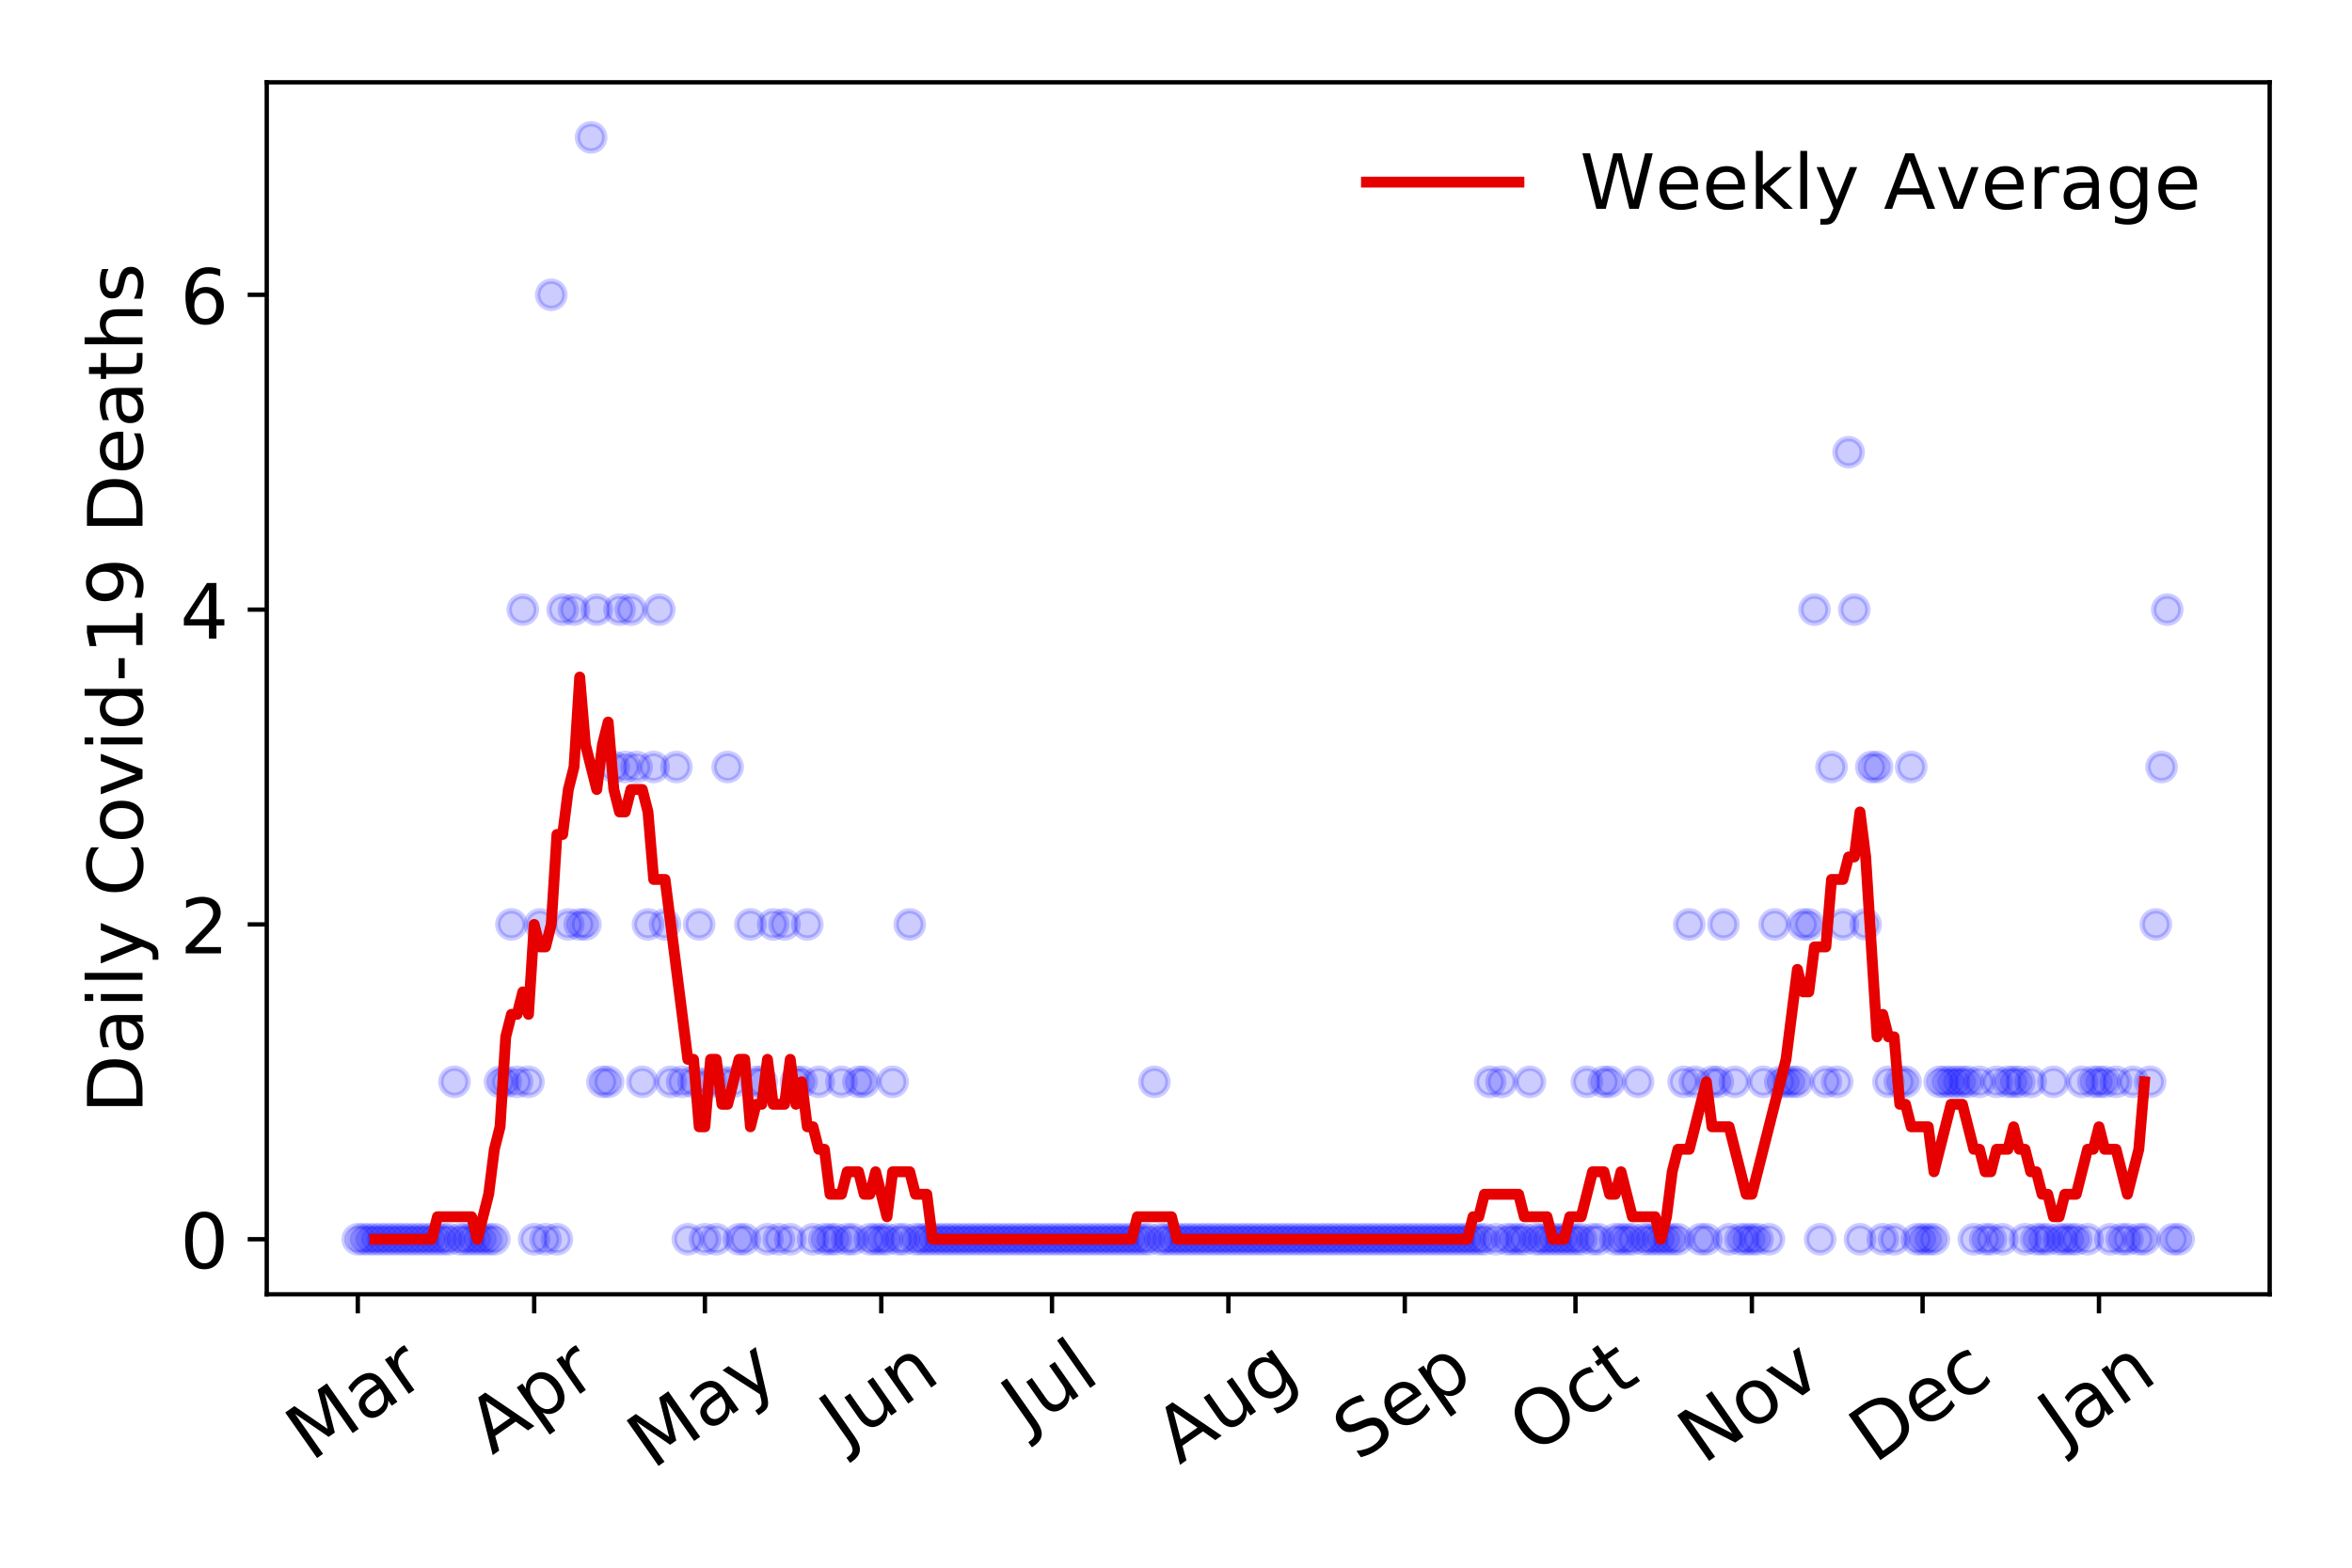 <?xml version="1.0" encoding="utf-8" standalone="no"?>
<!DOCTYPE svg PUBLIC "-//W3C//DTD SVG 1.1//EN"
  "http://www.w3.org/Graphics/SVG/1.1/DTD/svg11.dtd">
<!-- Created with matplotlib (https://matplotlib.org/) -->
<svg height="288pt" version="1.1" viewBox="0 0 432 288" width="432pt" xmlns="http://www.w3.org/2000/svg" xmlns:xlink="http://www.w3.org/1999/xlink">
 <defs>
  <style type="text/css">
*{stroke-linecap:butt;stroke-linejoin:round;}
  </style>
 </defs>
 <g id="figure_1">
  <g id="patch_1">
   <path d="M 0 288 
L 432 288 
L 432 0 
L 0 0 
z
" style="fill:#ffffff;"/>
  </g>
  <g id="axes_1">
   <g id="patch_2">
    <path d="M 48.995 237.778 
L 416.88 237.778 
L 416.88 15.12 
L 48.995 15.12 
z
" style="fill:#ffffff;"/>
   </g>
   <g id="matplotlib.axis_1">
    <g id="xtick_1">
     <g id="line2d_1">
      <defs>
       <path d="M 0 0 
L 0 3.5 
" id="m43112dde80" style="stroke:#000000;stroke-width:0.8;"/>
      </defs>
      <g>
       <use style="stroke:#000000;stroke-width:0.8;" x="65.717" xlink:href="#m43112dde80" y="237.778"/>
      </g>
     </g>
     <g id="text_1">
      <!-- Mar -->
      <defs>
       <path d="M 9.812 72.906 
L 24.516 72.906 
L 43.109 23.297 
L 61.812 72.906 
L 76.516 72.906 
L 76.516 0 
L 66.891 0 
L 66.891 64.016 
L 48.094 14.016 
L 38.188 14.016 
L 19.391 64.016 
L 19.391 0 
L 9.812 0 
z
" id="DejaVuSans-77"/>
       <path d="M 34.281 27.484 
Q 23.391 27.484 19.188 25 
Q 14.984 22.516 14.984 16.5 
Q 14.984 11.719 18.141 8.906 
Q 21.297 6.109 26.703 6.109 
Q 34.188 6.109 38.703 11.406 
Q 43.219 16.703 43.219 25.484 
L 43.219 27.484 
z
M 52.203 31.203 
L 52.203 0 
L 43.219 0 
L 43.219 8.297 
Q 40.141 3.328 35.547 0.953 
Q 30.953 -1.422 24.312 -1.422 
Q 15.922 -1.422 10.953 3.297 
Q 6 8.016 6 15.922 
Q 6 25.141 12.172 29.828 
Q 18.359 34.516 30.609 34.516 
L 43.219 34.516 
L 43.219 35.406 
Q 43.219 41.609 39.141 45 
Q 35.062 48.391 27.688 48.391 
Q 23 48.391 18.547 47.266 
Q 14.109 46.141 10.016 43.891 
L 10.016 52.203 
Q 14.938 54.109 19.578 55.047 
Q 24.219 56 28.609 56 
Q 40.484 56 46.344 49.844 
Q 52.203 43.703 52.203 31.203 
z
" id="DejaVuSans-97"/>
       <path d="M 41.109 46.297 
Q 39.594 47.172 37.812 47.578 
Q 36.031 48 33.891 48 
Q 26.266 48 22.188 43.047 
Q 18.109 38.094 18.109 28.812 
L 18.109 0 
L 9.078 0 
L 9.078 54.688 
L 18.109 54.688 
L 18.109 46.188 
Q 20.953 51.172 25.484 53.578 
Q 30.031 56 36.531 56 
Q 37.453 56 38.578 55.875 
Q 39.703 55.766 41.062 55.516 
z
" id="DejaVuSans-114"/>
      </defs>
      <g transform="translate(57.114 268.643)rotate(-35)scale(0.14 -0.14)">
       <use xlink:href="#DejaVuSans-77"/>
       <use x="86.279" xlink:href="#DejaVuSans-97"/>
       <use x="147.559" xlink:href="#DejaVuSans-114"/>
      </g>
     </g>
    </g>
    <g id="xtick_2">
     <g id="line2d_2">
      <g>
       <use style="stroke:#000000;stroke-width:0.8;" x="98.116" xlink:href="#m43112dde80" y="237.778"/>
      </g>
     </g>
     <g id="text_2">
      <!-- Apr -->
      <defs>
       <path d="M 34.188 63.188 
L 20.797 26.906 
L 47.609 26.906 
z
M 28.609 72.906 
L 39.797 72.906 
L 67.578 0 
L 57.328 0 
L 50.688 18.703 
L 17.828 18.703 
L 11.188 0 
L 0.781 0 
z
" id="DejaVuSans-65"/>
       <path d="M 18.109 8.203 
L 18.109 -20.797 
L 9.078 -20.797 
L 9.078 54.688 
L 18.109 54.688 
L 18.109 46.391 
Q 20.953 51.266 25.266 53.625 
Q 29.594 56 35.594 56 
Q 45.562 56 51.781 48.094 
Q 58.016 40.188 58.016 27.297 
Q 58.016 14.406 51.781 6.484 
Q 45.562 -1.422 35.594 -1.422 
Q 29.594 -1.422 25.266 0.953 
Q 20.953 3.328 18.109 8.203 
z
M 48.688 27.297 
Q 48.688 37.203 44.609 42.844 
Q 40.531 48.484 33.406 48.484 
Q 26.266 48.484 22.188 42.844 
Q 18.109 37.203 18.109 27.297 
Q 18.109 17.391 22.188 11.75 
Q 26.266 6.109 33.406 6.109 
Q 40.531 6.109 44.609 11.75 
Q 48.688 17.391 48.688 27.297 
z
" id="DejaVuSans-112"/>
      </defs>
      <g transform="translate(90.412 267.384)rotate(-35)scale(0.14 -0.14)">
       <use xlink:href="#DejaVuSans-65"/>
       <use x="68.408" xlink:href="#DejaVuSans-112"/>
       <use x="131.885" xlink:href="#DejaVuSans-114"/>
      </g>
     </g>
    </g>
    <g id="xtick_3">
     <g id="line2d_3">
      <g>
       <use style="stroke:#000000;stroke-width:0.8;" x="129.47" xlink:href="#m43112dde80" y="237.778"/>
      </g>
     </g>
     <g id="text_3">
      <!-- May -->
      <defs>
       <path d="M 32.172 -5.078 
Q 28.375 -14.844 24.75 -17.812 
Q 21.141 -20.797 15.094 -20.797 
L 7.906 -20.797 
L 7.906 -13.281 
L 13.188 -13.281 
Q 16.891 -13.281 18.938 -11.516 
Q 21 -9.766 23.484 -3.219 
L 25.094 0.875 
L 2.984 54.688 
L 12.5 54.688 
L 29.594 11.922 
L 46.688 54.688 
L 56.203 54.688 
z
" id="DejaVuSans-121"/>
      </defs>
      <g transform="translate(119.83 270.094)rotate(-35)scale(0.14 -0.14)">
       <use xlink:href="#DejaVuSans-77"/>
       <use x="86.279" xlink:href="#DejaVuSans-97"/>
       <use x="147.559" xlink:href="#DejaVuSans-121"/>
      </g>
     </g>
    </g>
    <g id="xtick_4">
     <g id="line2d_4">
      <g>
       <use style="stroke:#000000;stroke-width:0.8;" x="161.869" xlink:href="#m43112dde80" y="237.778"/>
      </g>
     </g>
     <g id="text_4">
      <!-- Jun -->
      <defs>
       <path d="M 9.812 72.906 
L 19.672 72.906 
L 19.672 5.078 
Q 19.672 -8.109 14.672 -14.062 
Q 9.672 -20.016 -1.422 -20.016 
L -5.172 -20.016 
L -5.172 -11.719 
L -2.094 -11.719 
Q 4.438 -11.719 7.125 -8.047 
Q 9.812 -4.391 9.812 5.078 
z
" id="DejaVuSans-74"/>
       <path d="M 8.5 21.578 
L 8.5 54.688 
L 17.484 54.688 
L 17.484 21.922 
Q 17.484 14.156 20.5 10.266 
Q 23.531 6.391 29.594 6.391 
Q 36.859 6.391 41.078 11.031 
Q 45.312 15.672 45.312 23.688 
L 45.312 54.688 
L 54.297 54.688 
L 54.297 0 
L 45.312 0 
L 45.312 8.406 
Q 42.047 3.422 37.719 1 
Q 33.406 -1.422 27.688 -1.422 
Q 18.266 -1.422 13.375 4.438 
Q 8.5 10.297 8.5 21.578 
z
M 31.109 56 
z
" id="DejaVuSans-117"/>
       <path d="M 54.891 33.016 
L 54.891 0 
L 45.906 0 
L 45.906 32.719 
Q 45.906 40.484 42.875 44.328 
Q 39.844 48.188 33.797 48.188 
Q 26.516 48.188 22.312 43.547 
Q 18.109 38.922 18.109 30.906 
L 18.109 0 
L 9.078 0 
L 9.078 54.688 
L 18.109 54.688 
L 18.109 46.188 
Q 21.344 51.125 25.703 53.562 
Q 30.078 56 35.797 56 
Q 45.219 56 50.047 50.172 
Q 54.891 44.344 54.891 33.016 
z
" id="DejaVuSans-110"/>
      </defs>
      <g transform="translate(155.125 266.039)rotate(-35)scale(0.14 -0.14)">
       <use xlink:href="#DejaVuSans-74"/>
       <use x="29.492" xlink:href="#DejaVuSans-117"/>
       <use x="92.871" xlink:href="#DejaVuSans-110"/>
      </g>
     </g>
    </g>
    <g id="xtick_5">
     <g id="line2d_5">
      <g>
       <use style="stroke:#000000;stroke-width:0.8;" x="193.223" xlink:href="#m43112dde80" y="237.778"/>
      </g>
     </g>
     <g id="text_5">
      <!-- Jul -->
      <defs>
       <path d="M 9.422 75.984 
L 18.406 75.984 
L 18.406 0 
L 9.422 0 
z
" id="DejaVuSans-108"/>
      </defs>
      <g transform="translate(188.52 263.181)rotate(-35)scale(0.14 -0.14)">
       <use xlink:href="#DejaVuSans-74"/>
       <use x="29.492" xlink:href="#DejaVuSans-117"/>
       <use x="92.871" xlink:href="#DejaVuSans-108"/>
      </g>
     </g>
    </g>
    <g id="xtick_6">
     <g id="line2d_6">
      <g>
       <use style="stroke:#000000;stroke-width:0.8;" x="225.622" xlink:href="#m43112dde80" y="237.778"/>
      </g>
     </g>
     <g id="text_6">
      <!-- Aug -->
      <defs>
       <path d="M 45.406 27.984 
Q 45.406 37.75 41.375 43.109 
Q 37.359 48.484 30.078 48.484 
Q 22.859 48.484 18.828 43.109 
Q 14.797 37.75 14.797 27.984 
Q 14.797 18.266 18.828 12.891 
Q 22.859 7.516 30.078 7.516 
Q 37.359 7.516 41.375 12.891 
Q 45.406 18.266 45.406 27.984 
z
M 54.391 6.781 
Q 54.391 -7.172 48.188 -13.984 
Q 42 -20.797 29.203 -20.797 
Q 24.469 -20.797 20.266 -20.094 
Q 16.062 -19.391 12.109 -17.922 
L 12.109 -9.188 
Q 16.062 -11.328 19.922 -12.344 
Q 23.781 -13.375 27.781 -13.375 
Q 36.625 -13.375 41.016 -8.766 
Q 45.406 -4.156 45.406 5.172 
L 45.406 9.625 
Q 42.625 4.781 38.281 2.391 
Q 33.938 0 27.875 0 
Q 17.828 0 11.672 7.656 
Q 5.516 15.328 5.516 27.984 
Q 5.516 40.672 11.672 48.328 
Q 17.828 56 27.875 56 
Q 33.938 56 38.281 53.609 
Q 42.625 51.219 45.406 46.391 
L 45.406 54.688 
L 54.391 54.688 
z
" id="DejaVuSans-103"/>
      </defs>
      <g transform="translate(216.641 269.172)rotate(-35)scale(0.14 -0.14)">
       <use xlink:href="#DejaVuSans-65"/>
       <use x="68.408" xlink:href="#DejaVuSans-117"/>
       <use x="131.787" xlink:href="#DejaVuSans-103"/>
      </g>
     </g>
    </g>
    <g id="xtick_7">
     <g id="line2d_7">
      <g>
       <use style="stroke:#000000;stroke-width:0.8;" x="258.021" xlink:href="#m43112dde80" y="237.778"/>
      </g>
     </g>
     <g id="text_7">
      <!-- Sep -->
      <defs>
       <path d="M 53.516 70.516 
L 53.516 60.891 
Q 47.906 63.578 42.922 64.891 
Q 37.938 66.219 33.297 66.219 
Q 25.25 66.219 20.875 63.094 
Q 16.5 59.969 16.5 54.203 
Q 16.5 49.359 19.406 46.891 
Q 22.312 44.438 30.422 42.922 
L 36.375 41.703 
Q 47.406 39.594 52.656 34.297 
Q 57.906 29 57.906 20.125 
Q 57.906 9.516 50.797 4.047 
Q 43.703 -1.422 29.984 -1.422 
Q 24.812 -1.422 18.969 -0.25 
Q 13.141 0.922 6.891 3.219 
L 6.891 13.375 
Q 12.891 10.016 18.656 8.297 
Q 24.422 6.594 29.984 6.594 
Q 38.422 6.594 43.016 9.906 
Q 47.609 13.234 47.609 19.391 
Q 47.609 24.75 44.312 27.781 
Q 41.016 30.812 33.5 32.328 
L 27.484 33.5 
Q 16.453 35.688 11.516 40.375 
Q 6.594 45.062 6.594 53.422 
Q 6.594 63.094 13.406 68.656 
Q 20.219 74.219 32.172 74.219 
Q 37.312 74.219 42.625 73.281 
Q 47.953 72.359 53.516 70.516 
z
" id="DejaVuSans-83"/>
       <path d="M 56.203 29.594 
L 56.203 25.203 
L 14.891 25.203 
Q 15.484 15.922 20.484 11.062 
Q 25.484 6.203 34.422 6.203 
Q 39.594 6.203 44.453 7.469 
Q 49.312 8.734 54.109 11.281 
L 54.109 2.781 
Q 49.266 0.734 44.188 -0.344 
Q 39.109 -1.422 33.891 -1.422 
Q 20.797 -1.422 13.156 6.188 
Q 5.516 13.812 5.516 26.812 
Q 5.516 40.234 12.766 48.109 
Q 20.016 56 32.328 56 
Q 43.359 56 49.781 48.891 
Q 56.203 41.797 56.203 29.594 
z
M 47.219 32.234 
Q 47.125 39.594 43.094 43.984 
Q 39.062 48.391 32.422 48.391 
Q 24.906 48.391 20.391 44.141 
Q 15.875 39.891 15.188 32.172 
z
" id="DejaVuSans-101"/>
      </defs>
      <g transform="translate(249.428 268.629)rotate(-35)scale(0.14 -0.14)">
       <use xlink:href="#DejaVuSans-83"/>
       <use x="63.477" xlink:href="#DejaVuSans-101"/>
       <use x="125" xlink:href="#DejaVuSans-112"/>
      </g>
     </g>
    </g>
    <g id="xtick_8">
     <g id="line2d_8">
      <g>
       <use style="stroke:#000000;stroke-width:0.8;" x="289.374" xlink:href="#m43112dde80" y="237.778"/>
      </g>
     </g>
     <g id="text_8">
      <!-- Oct -->
      <defs>
       <path d="M 39.406 66.219 
Q 28.656 66.219 22.328 58.203 
Q 16.016 50.203 16.016 36.375 
Q 16.016 22.609 22.328 14.594 
Q 28.656 6.594 39.406 6.594 
Q 50.141 6.594 56.422 14.594 
Q 62.703 22.609 62.703 36.375 
Q 62.703 50.203 56.422 58.203 
Q 50.141 66.219 39.406 66.219 
z
M 39.406 74.219 
Q 54.734 74.219 63.906 63.938 
Q 73.094 53.656 73.094 36.375 
Q 73.094 19.141 63.906 8.859 
Q 54.734 -1.422 39.406 -1.422 
Q 24.031 -1.422 14.812 8.828 
Q 5.609 19.094 5.609 36.375 
Q 5.609 53.656 14.812 63.938 
Q 24.031 74.219 39.406 74.219 
z
" id="DejaVuSans-79"/>
       <path d="M 48.781 52.594 
L 48.781 44.188 
Q 44.969 46.297 41.141 47.344 
Q 37.312 48.391 33.406 48.391 
Q 24.656 48.391 19.812 42.844 
Q 14.984 37.312 14.984 27.297 
Q 14.984 17.281 19.812 11.734 
Q 24.656 6.203 33.406 6.203 
Q 37.312 6.203 41.141 7.25 
Q 44.969 8.297 48.781 10.406 
L 48.781 2.094 
Q 45.016 0.344 40.984 -0.531 
Q 36.969 -1.422 32.422 -1.422 
Q 20.062 -1.422 12.781 6.344 
Q 5.516 14.109 5.516 27.297 
Q 5.516 40.672 12.859 48.328 
Q 20.219 56 33.016 56 
Q 37.156 56 41.109 55.141 
Q 45.062 54.297 48.781 52.594 
z
" id="DejaVuSans-99"/>
       <path d="M 18.312 70.219 
L 18.312 54.688 
L 36.812 54.688 
L 36.812 47.703 
L 18.312 47.703 
L 18.312 18.016 
Q 18.312 11.328 20.141 9.422 
Q 21.969 7.516 27.594 7.516 
L 36.812 7.516 
L 36.812 0 
L 27.594 0 
Q 17.188 0 13.234 3.875 
Q 9.281 7.766 9.281 18.016 
L 9.281 47.703 
L 2.688 47.703 
L 2.688 54.688 
L 9.281 54.688 
L 9.281 70.219 
z
" id="DejaVuSans-116"/>
      </defs>
      <g transform="translate(281.676 267.377)rotate(-35)scale(0.14 -0.14)">
       <use xlink:href="#DejaVuSans-79"/>
       <use x="78.711" xlink:href="#DejaVuSans-99"/>
       <use x="133.691" xlink:href="#DejaVuSans-116"/>
      </g>
     </g>
    </g>
    <g id="xtick_9">
     <g id="line2d_9">
      <g>
       <use style="stroke:#000000;stroke-width:0.8;" x="321.773" xlink:href="#m43112dde80" y="237.778"/>
      </g>
     </g>
     <g id="text_9">
      <!-- Nov -->
      <defs>
       <path d="M 9.812 72.906 
L 23.094 72.906 
L 55.422 11.922 
L 55.422 72.906 
L 64.984 72.906 
L 64.984 0 
L 51.703 0 
L 19.391 60.984 
L 19.391 0 
L 9.812 0 
z
" id="DejaVuSans-78"/>
       <path d="M 30.609 48.391 
Q 23.391 48.391 19.188 42.75 
Q 14.984 37.109 14.984 27.297 
Q 14.984 17.484 19.156 11.844 
Q 23.344 6.203 30.609 6.203 
Q 37.797 6.203 41.984 11.859 
Q 46.188 17.531 46.188 27.297 
Q 46.188 37.016 41.984 42.703 
Q 37.797 48.391 30.609 48.391 
z
M 30.609 56 
Q 42.328 56 49.016 48.375 
Q 55.719 40.766 55.719 27.297 
Q 55.719 13.875 49.016 6.219 
Q 42.328 -1.422 30.609 -1.422 
Q 18.844 -1.422 12.172 6.219 
Q 5.516 13.875 5.516 27.297 
Q 5.516 40.766 12.172 48.375 
Q 18.844 56 30.609 56 
z
" id="DejaVuSans-111"/>
       <path d="M 2.984 54.688 
L 12.5 54.688 
L 29.594 8.797 
L 46.688 54.688 
L 56.203 54.688 
L 35.688 0 
L 23.484 0 
z
" id="DejaVuSans-118"/>
      </defs>
      <g transform="translate(312.797 269.166)rotate(-35)scale(0.14 -0.14)">
       <use xlink:href="#DejaVuSans-78"/>
       <use x="74.805" xlink:href="#DejaVuSans-111"/>
       <use x="135.986" xlink:href="#DejaVuSans-118"/>
      </g>
     </g>
    </g>
    <g id="xtick_10">
     <g id="line2d_10">
      <g>
       <use style="stroke:#000000;stroke-width:0.8;" x="353.127" xlink:href="#m43112dde80" y="237.778"/>
      </g>
     </g>
     <g id="text_10">
      <!-- Dec -->
      <defs>
       <path d="M 19.672 64.797 
L 19.672 8.109 
L 31.594 8.109 
Q 46.688 8.109 53.688 14.938 
Q 60.688 21.781 60.688 36.531 
Q 60.688 51.172 53.688 57.984 
Q 46.688 64.797 31.594 64.797 
z
M 9.812 72.906 
L 30.078 72.906 
Q 51.266 72.906 61.172 64.094 
Q 71.094 55.281 71.094 36.531 
Q 71.094 17.672 61.125 8.828 
Q 51.172 0 30.078 0 
L 9.812 0 
z
" id="DejaVuSans-68"/>
      </defs>
      <g transform="translate(344.247 269.032)rotate(-35)scale(0.14 -0.14)">
       <use xlink:href="#DejaVuSans-68"/>
       <use x="77.002" xlink:href="#DejaVuSans-101"/>
       <use x="138.525" xlink:href="#DejaVuSans-99"/>
      </g>
     </g>
    </g>
    <g id="xtick_11">
     <g id="line2d_11">
      <g>
       <use style="stroke:#000000;stroke-width:0.8;" x="385.526" xlink:href="#m43112dde80" y="237.778"/>
      </g>
     </g>
     <g id="text_11">
      <!-- Jan -->
      <g transform="translate(378.903 265.871)rotate(-35)scale(0.14 -0.14)">
       <use xlink:href="#DejaVuSans-74"/>
       <use x="29.492" xlink:href="#DejaVuSans-97"/>
       <use x="90.771" xlink:href="#DejaVuSans-110"/>
      </g>
     </g>
    </g>
   </g>
   <g id="matplotlib.axis_2">
    <g id="ytick_1">
     <g id="line2d_12">
      <defs>
       <path d="M 0 0 
L -3.5 0 
" id="m747563b684" style="stroke:#000000;stroke-width:0.8;"/>
      </defs>
      <g>
       <use style="stroke:#000000;stroke-width:0.8;" x="48.995" xlink:href="#m747563b684" y="227.657"/>
      </g>
     </g>
     <g id="text_12">
      <!-- 0 -->
      <defs>
       <path d="M 31.781 66.406 
Q 24.172 66.406 20.328 58.906 
Q 16.5 51.422 16.5 36.375 
Q 16.5 21.391 20.328 13.891 
Q 24.172 6.391 31.781 6.391 
Q 39.453 6.391 43.281 13.891 
Q 47.125 21.391 47.125 36.375 
Q 47.125 51.422 43.281 58.906 
Q 39.453 66.406 31.781 66.406 
z
M 31.781 74.219 
Q 44.047 74.219 50.516 64.516 
Q 56.984 54.828 56.984 36.375 
Q 56.984 17.969 50.516 8.266 
Q 44.047 -1.422 31.781 -1.422 
Q 19.531 -1.422 13.062 8.266 
Q 6.594 17.969 6.594 36.375 
Q 6.594 54.828 13.062 64.516 
Q 19.531 74.219 31.781 74.219 
z
" id="DejaVuSans-48"/>
      </defs>
      <g transform="translate(33.087 232.976)scale(0.14 -0.14)">
       <use xlink:href="#DejaVuSans-48"/>
      </g>
     </g>
    </g>
    <g id="ytick_2">
     <g id="line2d_13">
      <g>
       <use style="stroke:#000000;stroke-width:0.8;" x="48.995" xlink:href="#m747563b684" y="169.824"/>
      </g>
     </g>
     <g id="text_13">
      <!-- 2 -->
      <defs>
       <path d="M 19.188 8.297 
L 53.609 8.297 
L 53.609 0 
L 7.328 0 
L 7.328 8.297 
Q 12.938 14.109 22.625 23.891 
Q 32.328 33.688 34.812 36.531 
Q 39.547 41.844 41.422 45.531 
Q 43.312 49.219 43.312 52.781 
Q 43.312 58.594 39.234 62.25 
Q 35.156 65.922 28.609 65.922 
Q 23.969 65.922 18.812 64.312 
Q 13.672 62.703 7.812 59.422 
L 7.812 69.391 
Q 13.766 71.781 18.938 73 
Q 24.125 74.219 28.422 74.219 
Q 39.75 74.219 46.484 68.547 
Q 53.219 62.891 53.219 53.422 
Q 53.219 48.922 51.531 44.891 
Q 49.859 40.875 45.406 35.406 
Q 44.188 33.984 37.641 27.219 
Q 31.109 20.453 19.188 8.297 
z
" id="DejaVuSans-50"/>
      </defs>
      <g transform="translate(33.087 175.143)scale(0.14 -0.14)">
       <use xlink:href="#DejaVuSans-50"/>
      </g>
     </g>
    </g>
    <g id="ytick_3">
     <g id="line2d_14">
      <g>
       <use style="stroke:#000000;stroke-width:0.8;" x="48.995" xlink:href="#m747563b684" y="111.991"/>
      </g>
     </g>
     <g id="text_14">
      <!-- 4 -->
      <defs>
       <path d="M 37.797 64.312 
L 12.891 25.391 
L 37.797 25.391 
z
M 35.203 72.906 
L 47.609 72.906 
L 47.609 25.391 
L 58.016 25.391 
L 58.016 17.188 
L 47.609 17.188 
L 47.609 0 
L 37.797 0 
L 37.797 17.188 
L 4.891 17.188 
L 4.891 26.703 
z
" id="DejaVuSans-52"/>
      </defs>
      <g transform="translate(33.087 117.31)scale(0.14 -0.14)">
       <use xlink:href="#DejaVuSans-52"/>
      </g>
     </g>
    </g>
    <g id="ytick_4">
     <g id="line2d_15">
      <g>
       <use style="stroke:#000000;stroke-width:0.8;" x="48.995" xlink:href="#m747563b684" y="54.157"/>
      </g>
     </g>
     <g id="text_15">
      <!-- 6 -->
      <defs>
       <path d="M 33.016 40.375 
Q 26.375 40.375 22.484 35.828 
Q 18.609 31.297 18.609 23.391 
Q 18.609 15.531 22.484 10.953 
Q 26.375 6.391 33.016 6.391 
Q 39.656 6.391 43.531 10.953 
Q 47.406 15.531 47.406 23.391 
Q 47.406 31.297 43.531 35.828 
Q 39.656 40.375 33.016 40.375 
z
M 52.594 71.297 
L 52.594 62.312 
Q 48.875 64.062 45.094 64.984 
Q 41.312 65.922 37.594 65.922 
Q 27.828 65.922 22.672 59.328 
Q 17.531 52.734 16.797 39.406 
Q 19.672 43.656 24.016 45.922 
Q 28.375 48.188 33.594 48.188 
Q 44.578 48.188 50.953 41.516 
Q 57.328 34.859 57.328 23.391 
Q 57.328 12.156 50.688 5.359 
Q 44.047 -1.422 33.016 -1.422 
Q 20.359 -1.422 13.672 8.266 
Q 6.984 17.969 6.984 36.375 
Q 6.984 53.656 15.188 63.938 
Q 23.391 74.219 37.203 74.219 
Q 40.922 74.219 44.703 73.484 
Q 48.484 72.75 52.594 71.297 
z
" id="DejaVuSans-54"/>
      </defs>
      <g transform="translate(33.087 59.476)scale(0.14 -0.14)">
       <use xlink:href="#DejaVuSans-54"/>
      </g>
     </g>
    </g>
    <g id="text_16">
     <!-- Daily Covid-19 Deaths -->
     <defs>
      <path d="M 9.422 54.688 
L 18.406 54.688 
L 18.406 0 
L 9.422 0 
z
M 9.422 75.984 
L 18.406 75.984 
L 18.406 64.594 
L 9.422 64.594 
z
" id="DejaVuSans-105"/>
      <path id="DejaVuSans-32"/>
      <path d="M 64.406 67.281 
L 64.406 56.891 
Q 59.422 61.531 53.781 63.812 
Q 48.141 66.109 41.797 66.109 
Q 29.297 66.109 22.656 58.469 
Q 16.016 50.828 16.016 36.375 
Q 16.016 21.969 22.656 14.328 
Q 29.297 6.688 41.797 6.688 
Q 48.141 6.688 53.781 8.984 
Q 59.422 11.281 64.406 15.922 
L 64.406 5.609 
Q 59.234 2.094 53.438 0.328 
Q 47.656 -1.422 41.219 -1.422 
Q 24.656 -1.422 15.125 8.703 
Q 5.609 18.844 5.609 36.375 
Q 5.609 53.953 15.125 64.078 
Q 24.656 74.219 41.219 74.219 
Q 47.75 74.219 53.531 72.484 
Q 59.328 70.75 64.406 67.281 
z
" id="DejaVuSans-67"/>
      <path d="M 45.406 46.391 
L 45.406 75.984 
L 54.391 75.984 
L 54.391 0 
L 45.406 0 
L 45.406 8.203 
Q 42.578 3.328 38.25 0.953 
Q 33.938 -1.422 27.875 -1.422 
Q 17.969 -1.422 11.734 6.484 
Q 5.516 14.406 5.516 27.297 
Q 5.516 40.188 11.734 48.094 
Q 17.969 56 27.875 56 
Q 33.938 56 38.25 53.625 
Q 42.578 51.266 45.406 46.391 
z
M 14.797 27.297 
Q 14.797 17.391 18.875 11.75 
Q 22.953 6.109 30.078 6.109 
Q 37.203 6.109 41.297 11.75 
Q 45.406 17.391 45.406 27.297 
Q 45.406 37.203 41.297 42.844 
Q 37.203 48.484 30.078 48.484 
Q 22.953 48.484 18.875 42.844 
Q 14.797 37.203 14.797 27.297 
z
" id="DejaVuSans-100"/>
      <path d="M 4.891 31.391 
L 31.203 31.391 
L 31.203 23.391 
L 4.891 23.391 
z
" id="DejaVuSans-45"/>
      <path d="M 12.406 8.297 
L 28.516 8.297 
L 28.516 63.922 
L 10.984 60.406 
L 10.984 69.391 
L 28.422 72.906 
L 38.281 72.906 
L 38.281 8.297 
L 54.391 8.297 
L 54.391 0 
L 12.406 0 
z
" id="DejaVuSans-49"/>
      <path d="M 10.984 1.516 
L 10.984 10.5 
Q 14.703 8.734 18.5 7.812 
Q 22.312 6.891 25.984 6.891 
Q 35.75 6.891 40.891 13.453 
Q 46.047 20.016 46.781 33.406 
Q 43.953 29.203 39.594 26.953 
Q 35.25 24.703 29.984 24.703 
Q 19.047 24.703 12.672 31.312 
Q 6.297 37.938 6.297 49.422 
Q 6.297 60.641 12.938 67.422 
Q 19.578 74.219 30.609 74.219 
Q 43.266 74.219 49.922 64.516 
Q 56.594 54.828 56.594 36.375 
Q 56.594 19.141 48.406 8.859 
Q 40.234 -1.422 26.422 -1.422 
Q 22.703 -1.422 18.891 -0.688 
Q 15.094 0.047 10.984 1.516 
z
M 30.609 32.422 
Q 37.25 32.422 41.125 36.953 
Q 45.016 41.5 45.016 49.422 
Q 45.016 57.281 41.125 61.844 
Q 37.25 66.406 30.609 66.406 
Q 23.969 66.406 20.094 61.844 
Q 16.219 57.281 16.219 49.422 
Q 16.219 41.5 20.094 36.953 
Q 23.969 32.422 30.609 32.422 
z
" id="DejaVuSans-57"/>
      <path d="M 54.891 33.016 
L 54.891 0 
L 45.906 0 
L 45.906 32.719 
Q 45.906 40.484 42.875 44.328 
Q 39.844 48.188 33.797 48.188 
Q 26.516 48.188 22.312 43.547 
Q 18.109 38.922 18.109 30.906 
L 18.109 0 
L 9.078 0 
L 9.078 75.984 
L 18.109 75.984 
L 18.109 46.188 
Q 21.344 51.125 25.703 53.562 
Q 30.078 56 35.797 56 
Q 45.219 56 50.047 50.172 
Q 54.891 44.344 54.891 33.016 
z
" id="DejaVuSans-104"/>
      <path d="M 44.281 53.078 
L 44.281 44.578 
Q 40.484 46.531 36.375 47.5 
Q 32.281 48.484 27.875 48.484 
Q 21.188 48.484 17.844 46.438 
Q 14.5 44.391 14.5 40.281 
Q 14.5 37.156 16.891 35.375 
Q 19.281 33.594 26.516 31.984 
L 29.594 31.297 
Q 39.156 29.25 43.188 25.516 
Q 47.219 21.781 47.219 15.094 
Q 47.219 7.469 41.188 3.016 
Q 35.156 -1.422 24.609 -1.422 
Q 20.219 -1.422 15.453 -0.562 
Q 10.688 0.297 5.422 2 
L 5.422 11.281 
Q 10.406 8.688 15.234 7.391 
Q 20.062 6.109 24.812 6.109 
Q 31.156 6.109 34.562 8.281 
Q 37.984 10.453 37.984 14.406 
Q 37.984 18.062 35.516 20.016 
Q 33.062 21.969 24.703 23.781 
L 21.578 24.516 
Q 13.234 26.266 9.516 29.906 
Q 5.812 33.547 5.812 39.891 
Q 5.812 47.609 11.281 51.797 
Q 16.75 56 26.812 56 
Q 31.781 56 36.172 55.266 
Q 40.578 54.547 44.281 53.078 
z
" id="DejaVuSans-115"/>
     </defs>
     <g transform="translate(26.176 204.56)rotate(-90)scale(0.14 -0.14)">
      <use xlink:href="#DejaVuSans-68"/>
      <use x="77.002" xlink:href="#DejaVuSans-97"/>
      <use x="138.281" xlink:href="#DejaVuSans-105"/>
      <use x="166.064" xlink:href="#DejaVuSans-108"/>
      <use x="193.848" xlink:href="#DejaVuSans-121"/>
      <use x="253.027" xlink:href="#DejaVuSans-32"/>
      <use x="284.814" xlink:href="#DejaVuSans-67"/>
      <use x="354.639" xlink:href="#DejaVuSans-111"/>
      <use x="415.82" xlink:href="#DejaVuSans-118"/>
      <use x="475" xlink:href="#DejaVuSans-105"/>
      <use x="502.783" xlink:href="#DejaVuSans-100"/>
      <use x="566.26" xlink:href="#DejaVuSans-45"/>
      <use x="602.344" xlink:href="#DejaVuSans-49"/>
      <use x="665.967" xlink:href="#DejaVuSans-57"/>
      <use x="729.59" xlink:href="#DejaVuSans-32"/>
      <use x="761.377" xlink:href="#DejaVuSans-68"/>
      <use x="838.379" xlink:href="#DejaVuSans-101"/>
      <use x="899.902" xlink:href="#DejaVuSans-97"/>
      <use x="961.182" xlink:href="#DejaVuSans-116"/>
      <use x="1000.391" xlink:href="#DejaVuSans-104"/>
      <use x="1063.77" xlink:href="#DejaVuSans-115"/>
     </g>
    </g>
   </g>
   <g id="line2d_16">
    <defs>
     <path d="M 0 2.5 
C 0.663 2.5 1.299 2.237 1.768 1.768 
C 2.237 1.299 2.5 0.663 2.5 0 
C 2.5 -0.663 2.237 -1.299 1.768 -1.768 
C 1.299 -2.237 0.663 -2.5 0 -2.5 
C -0.663 -2.5 -1.299 -2.237 -1.768 -1.768 
C -2.237 -1.299 -2.5 -0.663 -2.5 0 
C -2.5 0.663 -2.237 1.299 -1.768 1.768 
C -1.299 2.237 -0.663 2.5 0 2.5 
z
" id="m67d8ddd0da" style="stroke:#0000ff;stroke-opacity:0.2;"/>
    </defs>
    <g clip-path="url(#p38c23098a1)">
     <use style="fill:#0000ff;fill-opacity:0.2;stroke:#0000ff;stroke-opacity:0.2;" x="65.717" xlink:href="#m67d8ddd0da" y="227.657"/>
     <use style="fill:#0000ff;fill-opacity:0.2;stroke:#0000ff;stroke-opacity:0.2;" x="66.762" xlink:href="#m67d8ddd0da" y="227.657"/>
     <use style="fill:#0000ff;fill-opacity:0.2;stroke:#0000ff;stroke-opacity:0.2;" x="67.807" xlink:href="#m67d8ddd0da" y="227.657"/>
     <use style="fill:#0000ff;fill-opacity:0.2;stroke:#0000ff;stroke-opacity:0.2;" x="68.852" xlink:href="#m67d8ddd0da" y="227.657"/>
     <use style="fill:#0000ff;fill-opacity:0.2;stroke:#0000ff;stroke-opacity:0.2;" x="69.898" xlink:href="#m67d8ddd0da" y="227.657"/>
     <use style="fill:#0000ff;fill-opacity:0.2;stroke:#0000ff;stroke-opacity:0.2;" x="70.943" xlink:href="#m67d8ddd0da" y="227.657"/>
     <use style="fill:#0000ff;fill-opacity:0.2;stroke:#0000ff;stroke-opacity:0.2;" x="71.988" xlink:href="#m67d8ddd0da" y="227.657"/>
     <use style="fill:#0000ff;fill-opacity:0.2;stroke:#0000ff;stroke-opacity:0.2;" x="73.033" xlink:href="#m67d8ddd0da" y="227.657"/>
     <use style="fill:#0000ff;fill-opacity:0.2;stroke:#0000ff;stroke-opacity:0.2;" x="74.078" xlink:href="#m67d8ddd0da" y="227.657"/>
     <use style="fill:#0000ff;fill-opacity:0.2;stroke:#0000ff;stroke-opacity:0.2;" x="75.123" xlink:href="#m67d8ddd0da" y="227.657"/>
     <use style="fill:#0000ff;fill-opacity:0.2;stroke:#0000ff;stroke-opacity:0.2;" x="76.168" xlink:href="#m67d8ddd0da" y="227.657"/>
     <use style="fill:#0000ff;fill-opacity:0.2;stroke:#0000ff;stroke-opacity:0.2;" x="77.213" xlink:href="#m67d8ddd0da" y="227.657"/>
     <use style="fill:#0000ff;fill-opacity:0.2;stroke:#0000ff;stroke-opacity:0.2;" x="78.259" xlink:href="#m67d8ddd0da" y="227.657"/>
     <use style="fill:#0000ff;fill-opacity:0.2;stroke:#0000ff;stroke-opacity:0.2;" x="79.304" xlink:href="#m67d8ddd0da" y="227.657"/>
     <use style="fill:#0000ff;fill-opacity:0.2;stroke:#0000ff;stroke-opacity:0.2;" x="80.349" xlink:href="#m67d8ddd0da" y="227.657"/>
     <use style="fill:#0000ff;fill-opacity:0.2;stroke:#0000ff;stroke-opacity:0.2;" x="81.394" xlink:href="#m67d8ddd0da" y="227.657"/>
     <use style="fill:#0000ff;fill-opacity:0.2;stroke:#0000ff;stroke-opacity:0.2;" x="82.439" xlink:href="#m67d8ddd0da" y="227.657"/>
     <use style="fill:#0000ff;fill-opacity:0.2;stroke:#0000ff;stroke-opacity:0.2;" x="83.484" xlink:href="#m67d8ddd0da" y="198.741"/>
     <use style="fill:#0000ff;fill-opacity:0.2;stroke:#0000ff;stroke-opacity:0.2;" x="84.529" xlink:href="#m67d8ddd0da" y="227.657"/>
     <use style="fill:#0000ff;fill-opacity:0.2;stroke:#0000ff;stroke-opacity:0.2;" x="85.574" xlink:href="#m67d8ddd0da" y="227.657"/>
     <use style="fill:#0000ff;fill-opacity:0.2;stroke:#0000ff;stroke-opacity:0.2;" x="86.62" xlink:href="#m67d8ddd0da" y="227.657"/>
     <use style="fill:#0000ff;fill-opacity:0.2;stroke:#0000ff;stroke-opacity:0.2;" x="87.665" xlink:href="#m67d8ddd0da" y="227.657"/>
     <use style="fill:#0000ff;fill-opacity:0.2;stroke:#0000ff;stroke-opacity:0.2;" x="88.71" xlink:href="#m67d8ddd0da" y="227.657"/>
     <use style="fill:#0000ff;fill-opacity:0.2;stroke:#0000ff;stroke-opacity:0.2;" x="89.755" xlink:href="#m67d8ddd0da" y="227.657"/>
     <use style="fill:#0000ff;fill-opacity:0.2;stroke:#0000ff;stroke-opacity:0.2;" x="90.8" xlink:href="#m67d8ddd0da" y="227.657"/>
     <use style="fill:#0000ff;fill-opacity:0.2;stroke:#0000ff;stroke-opacity:0.2;" x="91.845" xlink:href="#m67d8ddd0da" y="198.741"/>
     <use style="fill:#0000ff;fill-opacity:0.2;stroke:#0000ff;stroke-opacity:0.2;" x="92.89" xlink:href="#m67d8ddd0da" y="198.741"/>
     <use style="fill:#0000ff;fill-opacity:0.2;stroke:#0000ff;stroke-opacity:0.2;" x="93.935" xlink:href="#m67d8ddd0da" y="169.824"/>
     <use style="fill:#0000ff;fill-opacity:0.2;stroke:#0000ff;stroke-opacity:0.2;" x="94.981" xlink:href="#m67d8ddd0da" y="198.741"/>
     <use style="fill:#0000ff;fill-opacity:0.2;stroke:#0000ff;stroke-opacity:0.2;" x="96.026" xlink:href="#m67d8ddd0da" y="111.991"/>
     <use style="fill:#0000ff;fill-opacity:0.2;stroke:#0000ff;stroke-opacity:0.2;" x="97.071" xlink:href="#m67d8ddd0da" y="198.741"/>
     <use style="fill:#0000ff;fill-opacity:0.2;stroke:#0000ff;stroke-opacity:0.2;" x="98.116" xlink:href="#m67d8ddd0da" y="227.657"/>
     <use style="fill:#0000ff;fill-opacity:0.2;stroke:#0000ff;stroke-opacity:0.2;" x="99.161" xlink:href="#m67d8ddd0da" y="169.824"/>
     <use style="fill:#0000ff;fill-opacity:0.2;stroke:#0000ff;stroke-opacity:0.2;" x="100.206" xlink:href="#m67d8ddd0da" y="227.657"/>
     <use style="fill:#0000ff;fill-opacity:0.2;stroke:#0000ff;stroke-opacity:0.2;" x="101.251" xlink:href="#m67d8ddd0da" y="54.157"/>
     <use style="fill:#0000ff;fill-opacity:0.2;stroke:#0000ff;stroke-opacity:0.2;" x="102.297" xlink:href="#m67d8ddd0da" y="227.657"/>
     <use style="fill:#0000ff;fill-opacity:0.2;stroke:#0000ff;stroke-opacity:0.2;" x="103.342" xlink:href="#m67d8ddd0da" y="111.991"/>
     <use style="fill:#0000ff;fill-opacity:0.2;stroke:#0000ff;stroke-opacity:0.2;" x="104.387" xlink:href="#m67d8ddd0da" y="169.824"/>
     <use style="fill:#0000ff;fill-opacity:0.2;stroke:#0000ff;stroke-opacity:0.2;" x="105.432" xlink:href="#m67d8ddd0da" y="111.991"/>
     <use style="fill:#0000ff;fill-opacity:0.2;stroke:#0000ff;stroke-opacity:0.2;" x="106.477" xlink:href="#m67d8ddd0da" y="169.824"/>
     <use style="fill:#0000ff;fill-opacity:0.2;stroke:#0000ff;stroke-opacity:0.2;" x="107.522" xlink:href="#m67d8ddd0da" y="169.824"/>
     <use style="fill:#0000ff;fill-opacity:0.2;stroke:#0000ff;stroke-opacity:0.2;" x="108.567" xlink:href="#m67d8ddd0da" y="25.241"/>
     <use style="fill:#0000ff;fill-opacity:0.2;stroke:#0000ff;stroke-opacity:0.2;" x="109.612" xlink:href="#m67d8ddd0da" y="111.991"/>
     <use style="fill:#0000ff;fill-opacity:0.2;stroke:#0000ff;stroke-opacity:0.2;" x="110.658" xlink:href="#m67d8ddd0da" y="198.741"/>
     <use style="fill:#0000ff;fill-opacity:0.2;stroke:#0000ff;stroke-opacity:0.2;" x="111.703" xlink:href="#m67d8ddd0da" y="198.741"/>
     <use style="fill:#0000ff;fill-opacity:0.2;stroke:#0000ff;stroke-opacity:0.2;" x="112.748" xlink:href="#m67d8ddd0da" y="140.907"/>
     <use style="fill:#0000ff;fill-opacity:0.2;stroke:#0000ff;stroke-opacity:0.2;" x="113.793" xlink:href="#m67d8ddd0da" y="111.991"/>
     <use style="fill:#0000ff;fill-opacity:0.2;stroke:#0000ff;stroke-opacity:0.2;" x="114.838" xlink:href="#m67d8ddd0da" y="140.907"/>
     <use style="fill:#0000ff;fill-opacity:0.2;stroke:#0000ff;stroke-opacity:0.2;" x="115.883" xlink:href="#m67d8ddd0da" y="111.991"/>
     <use style="fill:#0000ff;fill-opacity:0.2;stroke:#0000ff;stroke-opacity:0.2;" x="116.928" xlink:href="#m67d8ddd0da" y="140.907"/>
     <use style="fill:#0000ff;fill-opacity:0.2;stroke:#0000ff;stroke-opacity:0.2;" x="117.973" xlink:href="#m67d8ddd0da" y="198.741"/>
     <use style="fill:#0000ff;fill-opacity:0.2;stroke:#0000ff;stroke-opacity:0.2;" x="119.019" xlink:href="#m67d8ddd0da" y="169.824"/>
     <use style="fill:#0000ff;fill-opacity:0.2;stroke:#0000ff;stroke-opacity:0.2;" x="120.064" xlink:href="#m67d8ddd0da" y="140.907"/>
     <use style="fill:#0000ff;fill-opacity:0.2;stroke:#0000ff;stroke-opacity:0.2;" x="121.109" xlink:href="#m67d8ddd0da" y="111.991"/>
     <use style="fill:#0000ff;fill-opacity:0.2;stroke:#0000ff;stroke-opacity:0.2;" x="122.154" xlink:href="#m67d8ddd0da" y="169.824"/>
     <use style="fill:#0000ff;fill-opacity:0.2;stroke:#0000ff;stroke-opacity:0.2;" x="123.199" xlink:href="#m67d8ddd0da" y="198.741"/>
     <use style="fill:#0000ff;fill-opacity:0.2;stroke:#0000ff;stroke-opacity:0.2;" x="124.244" xlink:href="#m67d8ddd0da" y="140.907"/>
     <use style="fill:#0000ff;fill-opacity:0.2;stroke:#0000ff;stroke-opacity:0.2;" x="125.289" xlink:href="#m67d8ddd0da" y="198.741"/>
     <use style="fill:#0000ff;fill-opacity:0.2;stroke:#0000ff;stroke-opacity:0.2;" x="126.334" xlink:href="#m67d8ddd0da" y="227.657"/>
     <use style="fill:#0000ff;fill-opacity:0.2;stroke:#0000ff;stroke-opacity:0.2;" x="127.38" xlink:href="#m67d8ddd0da" y="198.741"/>
     <use style="fill:#0000ff;fill-opacity:0.2;stroke:#0000ff;stroke-opacity:0.2;" x="128.425" xlink:href="#m67d8ddd0da" y="169.824"/>
     <use style="fill:#0000ff;fill-opacity:0.2;stroke:#0000ff;stroke-opacity:0.2;" x="129.47" xlink:href="#m67d8ddd0da" y="227.657"/>
     <use style="fill:#0000ff;fill-opacity:0.2;stroke:#0000ff;stroke-opacity:0.2;" x="130.515" xlink:href="#m67d8ddd0da" y="198.741"/>
     <use style="fill:#0000ff;fill-opacity:0.2;stroke:#0000ff;stroke-opacity:0.2;" x="131.56" xlink:href="#m67d8ddd0da" y="227.657"/>
     <use style="fill:#0000ff;fill-opacity:0.2;stroke:#0000ff;stroke-opacity:0.2;" x="132.605" xlink:href="#m67d8ddd0da" y="198.741"/>
     <use style="fill:#0000ff;fill-opacity:0.2;stroke:#0000ff;stroke-opacity:0.2;" x="133.65" xlink:href="#m67d8ddd0da" y="140.907"/>
     <use style="fill:#0000ff;fill-opacity:0.2;stroke:#0000ff;stroke-opacity:0.2;" x="134.695" xlink:href="#m67d8ddd0da" y="198.741"/>
     <use style="fill:#0000ff;fill-opacity:0.2;stroke:#0000ff;stroke-opacity:0.2;" x="135.741" xlink:href="#m67d8ddd0da" y="227.657"/>
     <use style="fill:#0000ff;fill-opacity:0.2;stroke:#0000ff;stroke-opacity:0.2;" x="136.786" xlink:href="#m67d8ddd0da" y="227.657"/>
     <use style="fill:#0000ff;fill-opacity:0.2;stroke:#0000ff;stroke-opacity:0.2;" x="137.831" xlink:href="#m67d8ddd0da" y="169.824"/>
     <use style="fill:#0000ff;fill-opacity:0.2;stroke:#0000ff;stroke-opacity:0.2;" x="138.876" xlink:href="#m67d8ddd0da" y="198.741"/>
     <use style="fill:#0000ff;fill-opacity:0.2;stroke:#0000ff;stroke-opacity:0.2;" x="139.921" xlink:href="#m67d8ddd0da" y="198.741"/>
     <use style="fill:#0000ff;fill-opacity:0.2;stroke:#0000ff;stroke-opacity:0.2;" x="140.966" xlink:href="#m67d8ddd0da" y="227.657"/>
     <use style="fill:#0000ff;fill-opacity:0.2;stroke:#0000ff;stroke-opacity:0.2;" x="142.011" xlink:href="#m67d8ddd0da" y="169.824"/>
     <use style="fill:#0000ff;fill-opacity:0.2;stroke:#0000ff;stroke-opacity:0.2;" x="143.057" xlink:href="#m67d8ddd0da" y="227.657"/>
     <use style="fill:#0000ff;fill-opacity:0.2;stroke:#0000ff;stroke-opacity:0.2;" x="144.102" xlink:href="#m67d8ddd0da" y="169.824"/>
     <use style="fill:#0000ff;fill-opacity:0.2;stroke:#0000ff;stroke-opacity:0.2;" x="145.147" xlink:href="#m67d8ddd0da" y="227.657"/>
     <use style="fill:#0000ff;fill-opacity:0.2;stroke:#0000ff;stroke-opacity:0.2;" x="146.192" xlink:href="#m67d8ddd0da" y="198.741"/>
     <use style="fill:#0000ff;fill-opacity:0.2;stroke:#0000ff;stroke-opacity:0.2;" x="147.237" xlink:href="#m67d8ddd0da" y="198.741"/>
     <use style="fill:#0000ff;fill-opacity:0.2;stroke:#0000ff;stroke-opacity:0.2;" x="148.282" xlink:href="#m67d8ddd0da" y="169.824"/>
     <use style="fill:#0000ff;fill-opacity:0.2;stroke:#0000ff;stroke-opacity:0.2;" x="149.327" xlink:href="#m67d8ddd0da" y="227.657"/>
     <use style="fill:#0000ff;fill-opacity:0.2;stroke:#0000ff;stroke-opacity:0.2;" x="150.372" xlink:href="#m67d8ddd0da" y="198.741"/>
     <use style="fill:#0000ff;fill-opacity:0.2;stroke:#0000ff;stroke-opacity:0.2;" x="151.418" xlink:href="#m67d8ddd0da" y="227.657"/>
     <use style="fill:#0000ff;fill-opacity:0.2;stroke:#0000ff;stroke-opacity:0.2;" x="152.463" xlink:href="#m67d8ddd0da" y="227.657"/>
     <use style="fill:#0000ff;fill-opacity:0.2;stroke:#0000ff;stroke-opacity:0.2;" x="153.508" xlink:href="#m67d8ddd0da" y="227.657"/>
     <use style="fill:#0000ff;fill-opacity:0.2;stroke:#0000ff;stroke-opacity:0.2;" x="154.553" xlink:href="#m67d8ddd0da" y="198.741"/>
     <use style="fill:#0000ff;fill-opacity:0.2;stroke:#0000ff;stroke-opacity:0.2;" x="155.598" xlink:href="#m67d8ddd0da" y="227.657"/>
     <use style="fill:#0000ff;fill-opacity:0.2;stroke:#0000ff;stroke-opacity:0.2;" x="156.643" xlink:href="#m67d8ddd0da" y="227.657"/>
     <use style="fill:#0000ff;fill-opacity:0.2;stroke:#0000ff;stroke-opacity:0.2;" x="157.688" xlink:href="#m67d8ddd0da" y="198.741"/>
     <use style="fill:#0000ff;fill-opacity:0.2;stroke:#0000ff;stroke-opacity:0.2;" x="158.733" xlink:href="#m67d8ddd0da" y="198.741"/>
     <use style="fill:#0000ff;fill-opacity:0.2;stroke:#0000ff;stroke-opacity:0.2;" x="159.779" xlink:href="#m67d8ddd0da" y="227.657"/>
     <use style="fill:#0000ff;fill-opacity:0.2;stroke:#0000ff;stroke-opacity:0.2;" x="160.824" xlink:href="#m67d8ddd0da" y="227.657"/>
     <use style="fill:#0000ff;fill-opacity:0.2;stroke:#0000ff;stroke-opacity:0.2;" x="161.869" xlink:href="#m67d8ddd0da" y="227.657"/>
     <use style="fill:#0000ff;fill-opacity:0.2;stroke:#0000ff;stroke-opacity:0.2;" x="162.914" xlink:href="#m67d8ddd0da" y="227.657"/>
     <use style="fill:#0000ff;fill-opacity:0.2;stroke:#0000ff;stroke-opacity:0.2;" x="163.959" xlink:href="#m67d8ddd0da" y="198.741"/>
     <use style="fill:#0000ff;fill-opacity:0.2;stroke:#0000ff;stroke-opacity:0.2;" x="165.004" xlink:href="#m67d8ddd0da" y="227.657"/>
     <use style="fill:#0000ff;fill-opacity:0.2;stroke:#0000ff;stroke-opacity:0.2;" x="166.049" xlink:href="#m67d8ddd0da" y="227.657"/>
     <use style="fill:#0000ff;fill-opacity:0.2;stroke:#0000ff;stroke-opacity:0.2;" x="167.094" xlink:href="#m67d8ddd0da" y="169.824"/>
     <use style="fill:#0000ff;fill-opacity:0.2;stroke:#0000ff;stroke-opacity:0.2;" x="168.14" xlink:href="#m67d8ddd0da" y="227.657"/>
     <use style="fill:#0000ff;fill-opacity:0.2;stroke:#0000ff;stroke-opacity:0.2;" x="169.185" xlink:href="#m67d8ddd0da" y="227.657"/>
     <use style="fill:#0000ff;fill-opacity:0.2;stroke:#0000ff;stroke-opacity:0.2;" x="170.23" xlink:href="#m67d8ddd0da" y="227.657"/>
     <use style="fill:#0000ff;fill-opacity:0.2;stroke:#0000ff;stroke-opacity:0.2;" x="171.275" xlink:href="#m67d8ddd0da" y="227.657"/>
     <use style="fill:#0000ff;fill-opacity:0.2;stroke:#0000ff;stroke-opacity:0.2;" x="172.32" xlink:href="#m67d8ddd0da" y="227.657"/>
     <use style="fill:#0000ff;fill-opacity:0.2;stroke:#0000ff;stroke-opacity:0.2;" x="173.365" xlink:href="#m67d8ddd0da" y="227.657"/>
     <use style="fill:#0000ff;fill-opacity:0.2;stroke:#0000ff;stroke-opacity:0.2;" x="174.41" xlink:href="#m67d8ddd0da" y="227.657"/>
     <use style="fill:#0000ff;fill-opacity:0.2;stroke:#0000ff;stroke-opacity:0.2;" x="175.455" xlink:href="#m67d8ddd0da" y="227.657"/>
     <use style="fill:#0000ff;fill-opacity:0.2;stroke:#0000ff;stroke-opacity:0.2;" x="176.501" xlink:href="#m67d8ddd0da" y="227.657"/>
     <use style="fill:#0000ff;fill-opacity:0.2;stroke:#0000ff;stroke-opacity:0.2;" x="177.546" xlink:href="#m67d8ddd0da" y="227.657"/>
     <use style="fill:#0000ff;fill-opacity:0.2;stroke:#0000ff;stroke-opacity:0.2;" x="178.591" xlink:href="#m67d8ddd0da" y="227.657"/>
     <use style="fill:#0000ff;fill-opacity:0.2;stroke:#0000ff;stroke-opacity:0.2;" x="179.636" xlink:href="#m67d8ddd0da" y="227.657"/>
     <use style="fill:#0000ff;fill-opacity:0.2;stroke:#0000ff;stroke-opacity:0.2;" x="180.681" xlink:href="#m67d8ddd0da" y="227.657"/>
     <use style="fill:#0000ff;fill-opacity:0.2;stroke:#0000ff;stroke-opacity:0.2;" x="181.726" xlink:href="#m67d8ddd0da" y="227.657"/>
     <use style="fill:#0000ff;fill-opacity:0.2;stroke:#0000ff;stroke-opacity:0.2;" x="182.771" xlink:href="#m67d8ddd0da" y="227.657"/>
     <use style="fill:#0000ff;fill-opacity:0.2;stroke:#0000ff;stroke-opacity:0.2;" x="183.816" xlink:href="#m67d8ddd0da" y="227.657"/>
     <use style="fill:#0000ff;fill-opacity:0.2;stroke:#0000ff;stroke-opacity:0.2;" x="184.862" xlink:href="#m67d8ddd0da" y="227.657"/>
     <use style="fill:#0000ff;fill-opacity:0.2;stroke:#0000ff;stroke-opacity:0.2;" x="185.907" xlink:href="#m67d8ddd0da" y="227.657"/>
     <use style="fill:#0000ff;fill-opacity:0.2;stroke:#0000ff;stroke-opacity:0.2;" x="186.952" xlink:href="#m67d8ddd0da" y="227.657"/>
     <use style="fill:#0000ff;fill-opacity:0.2;stroke:#0000ff;stroke-opacity:0.2;" x="187.997" xlink:href="#m67d8ddd0da" y="227.657"/>
     <use style="fill:#0000ff;fill-opacity:0.2;stroke:#0000ff;stroke-opacity:0.2;" x="189.042" xlink:href="#m67d8ddd0da" y="227.657"/>
     <use style="fill:#0000ff;fill-opacity:0.2;stroke:#0000ff;stroke-opacity:0.2;" x="190.087" xlink:href="#m67d8ddd0da" y="227.657"/>
     <use style="fill:#0000ff;fill-opacity:0.2;stroke:#0000ff;stroke-opacity:0.2;" x="191.132" xlink:href="#m67d8ddd0da" y="227.657"/>
     <use style="fill:#0000ff;fill-opacity:0.2;stroke:#0000ff;stroke-opacity:0.2;" x="192.178" xlink:href="#m67d8ddd0da" y="227.657"/>
     <use style="fill:#0000ff;fill-opacity:0.2;stroke:#0000ff;stroke-opacity:0.2;" x="193.223" xlink:href="#m67d8ddd0da" y="227.657"/>
     <use style="fill:#0000ff;fill-opacity:0.2;stroke:#0000ff;stroke-opacity:0.2;" x="194.268" xlink:href="#m67d8ddd0da" y="227.657"/>
     <use style="fill:#0000ff;fill-opacity:0.2;stroke:#0000ff;stroke-opacity:0.2;" x="195.313" xlink:href="#m67d8ddd0da" y="227.657"/>
     <use style="fill:#0000ff;fill-opacity:0.2;stroke:#0000ff;stroke-opacity:0.2;" x="196.358" xlink:href="#m67d8ddd0da" y="227.657"/>
     <use style="fill:#0000ff;fill-opacity:0.2;stroke:#0000ff;stroke-opacity:0.2;" x="197.403" xlink:href="#m67d8ddd0da" y="227.657"/>
     <use style="fill:#0000ff;fill-opacity:0.2;stroke:#0000ff;stroke-opacity:0.2;" x="198.448" xlink:href="#m67d8ddd0da" y="227.657"/>
     <use style="fill:#0000ff;fill-opacity:0.2;stroke:#0000ff;stroke-opacity:0.2;" x="199.493" xlink:href="#m67d8ddd0da" y="227.657"/>
     <use style="fill:#0000ff;fill-opacity:0.2;stroke:#0000ff;stroke-opacity:0.2;" x="200.539" xlink:href="#m67d8ddd0da" y="227.657"/>
     <use style="fill:#0000ff;fill-opacity:0.2;stroke:#0000ff;stroke-opacity:0.2;" x="201.584" xlink:href="#m67d8ddd0da" y="227.657"/>
     <use style="fill:#0000ff;fill-opacity:0.2;stroke:#0000ff;stroke-opacity:0.2;" x="202.629" xlink:href="#m67d8ddd0da" y="227.657"/>
     <use style="fill:#0000ff;fill-opacity:0.2;stroke:#0000ff;stroke-opacity:0.2;" x="203.674" xlink:href="#m67d8ddd0da" y="227.657"/>
     <use style="fill:#0000ff;fill-opacity:0.2;stroke:#0000ff;stroke-opacity:0.2;" x="204.719" xlink:href="#m67d8ddd0da" y="227.657"/>
     <use style="fill:#0000ff;fill-opacity:0.2;stroke:#0000ff;stroke-opacity:0.2;" x="205.764" xlink:href="#m67d8ddd0da" y="227.657"/>
     <use style="fill:#0000ff;fill-opacity:0.2;stroke:#0000ff;stroke-opacity:0.2;" x="206.809" xlink:href="#m67d8ddd0da" y="227.657"/>
     <use style="fill:#0000ff;fill-opacity:0.2;stroke:#0000ff;stroke-opacity:0.2;" x="207.854" xlink:href="#m67d8ddd0da" y="227.657"/>
     <use style="fill:#0000ff;fill-opacity:0.2;stroke:#0000ff;stroke-opacity:0.2;" x="208.9" xlink:href="#m67d8ddd0da" y="227.657"/>
     <use style="fill:#0000ff;fill-opacity:0.2;stroke:#0000ff;stroke-opacity:0.2;" x="209.945" xlink:href="#m67d8ddd0da" y="227.657"/>
     <use style="fill:#0000ff;fill-opacity:0.2;stroke:#0000ff;stroke-opacity:0.2;" x="210.99" xlink:href="#m67d8ddd0da" y="227.657"/>
     <use style="fill:#0000ff;fill-opacity:0.2;stroke:#0000ff;stroke-opacity:0.2;" x="212.035" xlink:href="#m67d8ddd0da" y="198.741"/>
     <use style="fill:#0000ff;fill-opacity:0.2;stroke:#0000ff;stroke-opacity:0.2;" x="213.08" xlink:href="#m67d8ddd0da" y="227.657"/>
     <use style="fill:#0000ff;fill-opacity:0.2;stroke:#0000ff;stroke-opacity:0.2;" x="214.125" xlink:href="#m67d8ddd0da" y="227.657"/>
     <use style="fill:#0000ff;fill-opacity:0.2;stroke:#0000ff;stroke-opacity:0.2;" x="215.17" xlink:href="#m67d8ddd0da" y="227.657"/>
     <use style="fill:#0000ff;fill-opacity:0.2;stroke:#0000ff;stroke-opacity:0.2;" x="216.215" xlink:href="#m67d8ddd0da" y="227.657"/>
     <use style="fill:#0000ff;fill-opacity:0.2;stroke:#0000ff;stroke-opacity:0.2;" x="217.261" xlink:href="#m67d8ddd0da" y="227.657"/>
     <use style="fill:#0000ff;fill-opacity:0.2;stroke:#0000ff;stroke-opacity:0.2;" x="218.306" xlink:href="#m67d8ddd0da" y="227.657"/>
     <use style="fill:#0000ff;fill-opacity:0.2;stroke:#0000ff;stroke-opacity:0.2;" x="219.351" xlink:href="#m67d8ddd0da" y="227.657"/>
     <use style="fill:#0000ff;fill-opacity:0.2;stroke:#0000ff;stroke-opacity:0.2;" x="220.396" xlink:href="#m67d8ddd0da" y="227.657"/>
     <use style="fill:#0000ff;fill-opacity:0.2;stroke:#0000ff;stroke-opacity:0.2;" x="221.441" xlink:href="#m67d8ddd0da" y="227.657"/>
     <use style="fill:#0000ff;fill-opacity:0.2;stroke:#0000ff;stroke-opacity:0.2;" x="222.486" xlink:href="#m67d8ddd0da" y="227.657"/>
     <use style="fill:#0000ff;fill-opacity:0.2;stroke:#0000ff;stroke-opacity:0.2;" x="223.531" xlink:href="#m67d8ddd0da" y="227.657"/>
     <use style="fill:#0000ff;fill-opacity:0.2;stroke:#0000ff;stroke-opacity:0.2;" x="224.576" xlink:href="#m67d8ddd0da" y="227.657"/>
     <use style="fill:#0000ff;fill-opacity:0.2;stroke:#0000ff;stroke-opacity:0.2;" x="225.622" xlink:href="#m67d8ddd0da" y="227.657"/>
     <use style="fill:#0000ff;fill-opacity:0.2;stroke:#0000ff;stroke-opacity:0.2;" x="226.667" xlink:href="#m67d8ddd0da" y="227.657"/>
     <use style="fill:#0000ff;fill-opacity:0.2;stroke:#0000ff;stroke-opacity:0.2;" x="227.712" xlink:href="#m67d8ddd0da" y="227.657"/>
     <use style="fill:#0000ff;fill-opacity:0.2;stroke:#0000ff;stroke-opacity:0.2;" x="228.757" xlink:href="#m67d8ddd0da" y="227.657"/>
     <use style="fill:#0000ff;fill-opacity:0.2;stroke:#0000ff;stroke-opacity:0.2;" x="229.802" xlink:href="#m67d8ddd0da" y="227.657"/>
     <use style="fill:#0000ff;fill-opacity:0.2;stroke:#0000ff;stroke-opacity:0.2;" x="230.847" xlink:href="#m67d8ddd0da" y="227.657"/>
     <use style="fill:#0000ff;fill-opacity:0.2;stroke:#0000ff;stroke-opacity:0.2;" x="231.892" xlink:href="#m67d8ddd0da" y="227.657"/>
     <use style="fill:#0000ff;fill-opacity:0.2;stroke:#0000ff;stroke-opacity:0.2;" x="232.938" xlink:href="#m67d8ddd0da" y="227.657"/>
     <use style="fill:#0000ff;fill-opacity:0.2;stroke:#0000ff;stroke-opacity:0.2;" x="233.983" xlink:href="#m67d8ddd0da" y="227.657"/>
     <use style="fill:#0000ff;fill-opacity:0.2;stroke:#0000ff;stroke-opacity:0.2;" x="235.028" xlink:href="#m67d8ddd0da" y="227.657"/>
     <use style="fill:#0000ff;fill-opacity:0.2;stroke:#0000ff;stroke-opacity:0.2;" x="236.073" xlink:href="#m67d8ddd0da" y="227.657"/>
     <use style="fill:#0000ff;fill-opacity:0.2;stroke:#0000ff;stroke-opacity:0.2;" x="237.118" xlink:href="#m67d8ddd0da" y="227.657"/>
     <use style="fill:#0000ff;fill-opacity:0.2;stroke:#0000ff;stroke-opacity:0.2;" x="238.163" xlink:href="#m67d8ddd0da" y="227.657"/>
     <use style="fill:#0000ff;fill-opacity:0.2;stroke:#0000ff;stroke-opacity:0.2;" x="239.208" xlink:href="#m67d8ddd0da" y="227.657"/>
     <use style="fill:#0000ff;fill-opacity:0.2;stroke:#0000ff;stroke-opacity:0.2;" x="240.253" xlink:href="#m67d8ddd0da" y="227.657"/>
     <use style="fill:#0000ff;fill-opacity:0.2;stroke:#0000ff;stroke-opacity:0.2;" x="241.299" xlink:href="#m67d8ddd0da" y="227.657"/>
     <use style="fill:#0000ff;fill-opacity:0.2;stroke:#0000ff;stroke-opacity:0.2;" x="242.344" xlink:href="#m67d8ddd0da" y="227.657"/>
     <use style="fill:#0000ff;fill-opacity:0.2;stroke:#0000ff;stroke-opacity:0.2;" x="243.389" xlink:href="#m67d8ddd0da" y="227.657"/>
     <use style="fill:#0000ff;fill-opacity:0.2;stroke:#0000ff;stroke-opacity:0.2;" x="244.434" xlink:href="#m67d8ddd0da" y="227.657"/>
     <use style="fill:#0000ff;fill-opacity:0.2;stroke:#0000ff;stroke-opacity:0.2;" x="245.479" xlink:href="#m67d8ddd0da" y="227.657"/>
     <use style="fill:#0000ff;fill-opacity:0.2;stroke:#0000ff;stroke-opacity:0.2;" x="246.524" xlink:href="#m67d8ddd0da" y="227.657"/>
     <use style="fill:#0000ff;fill-opacity:0.2;stroke:#0000ff;stroke-opacity:0.2;" x="247.569" xlink:href="#m67d8ddd0da" y="227.657"/>
     <use style="fill:#0000ff;fill-opacity:0.2;stroke:#0000ff;stroke-opacity:0.2;" x="248.614" xlink:href="#m67d8ddd0da" y="227.657"/>
     <use style="fill:#0000ff;fill-opacity:0.2;stroke:#0000ff;stroke-opacity:0.2;" x="249.66" xlink:href="#m67d8ddd0da" y="227.657"/>
     <use style="fill:#0000ff;fill-opacity:0.2;stroke:#0000ff;stroke-opacity:0.2;" x="250.705" xlink:href="#m67d8ddd0da" y="227.657"/>
     <use style="fill:#0000ff;fill-opacity:0.2;stroke:#0000ff;stroke-opacity:0.2;" x="251.75" xlink:href="#m67d8ddd0da" y="227.657"/>
     <use style="fill:#0000ff;fill-opacity:0.2;stroke:#0000ff;stroke-opacity:0.2;" x="252.795" xlink:href="#m67d8ddd0da" y="227.657"/>
     <use style="fill:#0000ff;fill-opacity:0.2;stroke:#0000ff;stroke-opacity:0.2;" x="253.84" xlink:href="#m67d8ddd0da" y="227.657"/>
     <use style="fill:#0000ff;fill-opacity:0.2;stroke:#0000ff;stroke-opacity:0.2;" x="254.885" xlink:href="#m67d8ddd0da" y="227.657"/>
     <use style="fill:#0000ff;fill-opacity:0.2;stroke:#0000ff;stroke-opacity:0.2;" x="255.93" xlink:href="#m67d8ddd0da" y="227.657"/>
     <use style="fill:#0000ff;fill-opacity:0.2;stroke:#0000ff;stroke-opacity:0.2;" x="256.975" xlink:href="#m67d8ddd0da" y="227.657"/>
     <use style="fill:#0000ff;fill-opacity:0.2;stroke:#0000ff;stroke-opacity:0.2;" x="258.021" xlink:href="#m67d8ddd0da" y="227.657"/>
     <use style="fill:#0000ff;fill-opacity:0.2;stroke:#0000ff;stroke-opacity:0.2;" x="259.066" xlink:href="#m67d8ddd0da" y="227.657"/>
     <use style="fill:#0000ff;fill-opacity:0.2;stroke:#0000ff;stroke-opacity:0.2;" x="260.111" xlink:href="#m67d8ddd0da" y="227.657"/>
     <use style="fill:#0000ff;fill-opacity:0.2;stroke:#0000ff;stroke-opacity:0.2;" x="261.156" xlink:href="#m67d8ddd0da" y="227.657"/>
     <use style="fill:#0000ff;fill-opacity:0.2;stroke:#0000ff;stroke-opacity:0.2;" x="262.201" xlink:href="#m67d8ddd0da" y="227.657"/>
     <use style="fill:#0000ff;fill-opacity:0.2;stroke:#0000ff;stroke-opacity:0.2;" x="263.246" xlink:href="#m67d8ddd0da" y="227.657"/>
     <use style="fill:#0000ff;fill-opacity:0.2;stroke:#0000ff;stroke-opacity:0.2;" x="264.291" xlink:href="#m67d8ddd0da" y="227.657"/>
     <use style="fill:#0000ff;fill-opacity:0.2;stroke:#0000ff;stroke-opacity:0.2;" x="265.336" xlink:href="#m67d8ddd0da" y="227.657"/>
     <use style="fill:#0000ff;fill-opacity:0.2;stroke:#0000ff;stroke-opacity:0.2;" x="266.382" xlink:href="#m67d8ddd0da" y="227.657"/>
     <use style="fill:#0000ff;fill-opacity:0.2;stroke:#0000ff;stroke-opacity:0.2;" x="267.427" xlink:href="#m67d8ddd0da" y="227.657"/>
     <use style="fill:#0000ff;fill-opacity:0.2;stroke:#0000ff;stroke-opacity:0.2;" x="268.472" xlink:href="#m67d8ddd0da" y="227.657"/>
     <use style="fill:#0000ff;fill-opacity:0.2;stroke:#0000ff;stroke-opacity:0.2;" x="269.517" xlink:href="#m67d8ddd0da" y="227.657"/>
     <use style="fill:#0000ff;fill-opacity:0.2;stroke:#0000ff;stroke-opacity:0.2;" x="270.562" xlink:href="#m67d8ddd0da" y="227.657"/>
     <use style="fill:#0000ff;fill-opacity:0.2;stroke:#0000ff;stroke-opacity:0.2;" x="271.607" xlink:href="#m67d8ddd0da" y="227.657"/>
     <use style="fill:#0000ff;fill-opacity:0.2;stroke:#0000ff;stroke-opacity:0.2;" x="272.652" xlink:href="#m67d8ddd0da" y="227.657"/>
     <use style="fill:#0000ff;fill-opacity:0.2;stroke:#0000ff;stroke-opacity:0.2;" x="273.697" xlink:href="#m67d8ddd0da" y="198.741"/>
     <use style="fill:#0000ff;fill-opacity:0.2;stroke:#0000ff;stroke-opacity:0.2;" x="274.743" xlink:href="#m67d8ddd0da" y="227.657"/>
     <use style="fill:#0000ff;fill-opacity:0.2;stroke:#0000ff;stroke-opacity:0.2;" x="275.788" xlink:href="#m67d8ddd0da" y="198.741"/>
     <use style="fill:#0000ff;fill-opacity:0.2;stroke:#0000ff;stroke-opacity:0.2;" x="276.833" xlink:href="#m67d8ddd0da" y="227.657"/>
     <use style="fill:#0000ff;fill-opacity:0.2;stroke:#0000ff;stroke-opacity:0.2;" x="277.878" xlink:href="#m67d8ddd0da" y="227.657"/>
     <use style="fill:#0000ff;fill-opacity:0.2;stroke:#0000ff;stroke-opacity:0.2;" x="278.923" xlink:href="#m67d8ddd0da" y="227.657"/>
     <use style="fill:#0000ff;fill-opacity:0.2;stroke:#0000ff;stroke-opacity:0.2;" x="279.968" xlink:href="#m67d8ddd0da" y="227.657"/>
     <use style="fill:#0000ff;fill-opacity:0.2;stroke:#0000ff;stroke-opacity:0.2;" x="281.013" xlink:href="#m67d8ddd0da" y="198.741"/>
     <use style="fill:#0000ff;fill-opacity:0.2;stroke:#0000ff;stroke-opacity:0.2;" x="282.059" xlink:href="#m67d8ddd0da" y="227.657"/>
     <use style="fill:#0000ff;fill-opacity:0.2;stroke:#0000ff;stroke-opacity:0.2;" x="283.104" xlink:href="#m67d8ddd0da" y="227.657"/>
     <use style="fill:#0000ff;fill-opacity:0.2;stroke:#0000ff;stroke-opacity:0.2;" x="284.149" xlink:href="#m67d8ddd0da" y="227.657"/>
     <use style="fill:#0000ff;fill-opacity:0.2;stroke:#0000ff;stroke-opacity:0.2;" x="285.194" xlink:href="#m67d8ddd0da" y="227.657"/>
     <use style="fill:#0000ff;fill-opacity:0.2;stroke:#0000ff;stroke-opacity:0.2;" x="286.239" xlink:href="#m67d8ddd0da" y="227.657"/>
     <use style="fill:#0000ff;fill-opacity:0.2;stroke:#0000ff;stroke-opacity:0.2;" x="287.284" xlink:href="#m67d8ddd0da" y="227.657"/>
     <use style="fill:#0000ff;fill-opacity:0.2;stroke:#0000ff;stroke-opacity:0.2;" x="288.329" xlink:href="#m67d8ddd0da" y="227.657"/>
     <use style="fill:#0000ff;fill-opacity:0.2;stroke:#0000ff;stroke-opacity:0.2;" x="289.374" xlink:href="#m67d8ddd0da" y="227.657"/>
     <use style="fill:#0000ff;fill-opacity:0.2;stroke:#0000ff;stroke-opacity:0.2;" x="290.42" xlink:href="#m67d8ddd0da" y="227.657"/>
     <use style="fill:#0000ff;fill-opacity:0.2;stroke:#0000ff;stroke-opacity:0.2;" x="291.465" xlink:href="#m67d8ddd0da" y="198.741"/>
     <use style="fill:#0000ff;fill-opacity:0.2;stroke:#0000ff;stroke-opacity:0.2;" x="292.51" xlink:href="#m67d8ddd0da" y="227.657"/>
     <use style="fill:#0000ff;fill-opacity:0.2;stroke:#0000ff;stroke-opacity:0.2;" x="293.555" xlink:href="#m67d8ddd0da" y="227.657"/>
     <use style="fill:#0000ff;fill-opacity:0.2;stroke:#0000ff;stroke-opacity:0.2;" x="294.6" xlink:href="#m67d8ddd0da" y="198.741"/>
     <use style="fill:#0000ff;fill-opacity:0.2;stroke:#0000ff;stroke-opacity:0.2;" x="295.645" xlink:href="#m67d8ddd0da" y="198.741"/>
     <use style="fill:#0000ff;fill-opacity:0.2;stroke:#0000ff;stroke-opacity:0.2;" x="296.69" xlink:href="#m67d8ddd0da" y="227.657"/>
     <use style="fill:#0000ff;fill-opacity:0.2;stroke:#0000ff;stroke-opacity:0.2;" x="297.735" xlink:href="#m67d8ddd0da" y="227.657"/>
     <use style="fill:#0000ff;fill-opacity:0.2;stroke:#0000ff;stroke-opacity:0.2;" x="298.781" xlink:href="#m67d8ddd0da" y="227.657"/>
     <use style="fill:#0000ff;fill-opacity:0.2;stroke:#0000ff;stroke-opacity:0.2;" x="299.826" xlink:href="#m67d8ddd0da" y="227.657"/>
     <use style="fill:#0000ff;fill-opacity:0.2;stroke:#0000ff;stroke-opacity:0.2;" x="300.871" xlink:href="#m67d8ddd0da" y="198.741"/>
     <use style="fill:#0000ff;fill-opacity:0.2;stroke:#0000ff;stroke-opacity:0.2;" x="301.916" xlink:href="#m67d8ddd0da" y="227.657"/>
     <use style="fill:#0000ff;fill-opacity:0.2;stroke:#0000ff;stroke-opacity:0.2;" x="302.961" xlink:href="#m67d8ddd0da" y="227.657"/>
     <use style="fill:#0000ff;fill-opacity:0.2;stroke:#0000ff;stroke-opacity:0.2;" x="304.006" xlink:href="#m67d8ddd0da" y="227.657"/>
     <use style="fill:#0000ff;fill-opacity:0.2;stroke:#0000ff;stroke-opacity:0.2;" x="305.051" xlink:href="#m67d8ddd0da" y="227.657"/>
     <use style="fill:#0000ff;fill-opacity:0.2;stroke:#0000ff;stroke-opacity:0.2;" x="306.096" xlink:href="#m67d8ddd0da" y="227.657"/>
     <use style="fill:#0000ff;fill-opacity:0.2;stroke:#0000ff;stroke-opacity:0.2;" x="307.142" xlink:href="#m67d8ddd0da" y="227.657"/>
     <use style="fill:#0000ff;fill-opacity:0.2;stroke:#0000ff;stroke-opacity:0.2;" x="308.187" xlink:href="#m67d8ddd0da" y="227.657"/>
     <use style="fill:#0000ff;fill-opacity:0.2;stroke:#0000ff;stroke-opacity:0.2;" x="309.232" xlink:href="#m67d8ddd0da" y="198.741"/>
     <use style="fill:#0000ff;fill-opacity:0.2;stroke:#0000ff;stroke-opacity:0.2;" x="310.277" xlink:href="#m67d8ddd0da" y="169.824"/>
     <use style="fill:#0000ff;fill-opacity:0.2;stroke:#0000ff;stroke-opacity:0.2;" x="311.322" xlink:href="#m67d8ddd0da" y="198.741"/>
     <use style="fill:#0000ff;fill-opacity:0.2;stroke:#0000ff;stroke-opacity:0.2;" x="312.367" xlink:href="#m67d8ddd0da" y="227.657"/>
     <use style="fill:#0000ff;fill-opacity:0.2;stroke:#0000ff;stroke-opacity:0.2;" x="313.412" xlink:href="#m67d8ddd0da" y="227.657"/>
     <use style="fill:#0000ff;fill-opacity:0.2;stroke:#0000ff;stroke-opacity:0.2;" x="314.457" xlink:href="#m67d8ddd0da" y="198.741"/>
     <use style="fill:#0000ff;fill-opacity:0.2;stroke:#0000ff;stroke-opacity:0.2;" x="315.503" xlink:href="#m67d8ddd0da" y="198.741"/>
     <use style="fill:#0000ff;fill-opacity:0.2;stroke:#0000ff;stroke-opacity:0.2;" x="316.548" xlink:href="#m67d8ddd0da" y="169.824"/>
     <use style="fill:#0000ff;fill-opacity:0.2;stroke:#0000ff;stroke-opacity:0.2;" x="317.593" xlink:href="#m67d8ddd0da" y="227.657"/>
     <use style="fill:#0000ff;fill-opacity:0.2;stroke:#0000ff;stroke-opacity:0.2;" x="318.638" xlink:href="#m67d8ddd0da" y="198.741"/>
     <use style="fill:#0000ff;fill-opacity:0.2;stroke:#0000ff;stroke-opacity:0.2;" x="319.683" xlink:href="#m67d8ddd0da" y="227.657"/>
     <use style="fill:#0000ff;fill-opacity:0.2;stroke:#0000ff;stroke-opacity:0.2;" x="320.728" xlink:href="#m67d8ddd0da" y="227.657"/>
     <use style="fill:#0000ff;fill-opacity:0.2;stroke:#0000ff;stroke-opacity:0.2;" x="321.773" xlink:href="#m67d8ddd0da" y="227.657"/>
     <use style="fill:#0000ff;fill-opacity:0.2;stroke:#0000ff;stroke-opacity:0.2;" x="322.818" xlink:href="#m67d8ddd0da" y="227.657"/>
     <use style="fill:#0000ff;fill-opacity:0.2;stroke:#0000ff;stroke-opacity:0.2;" x="323.864" xlink:href="#m67d8ddd0da" y="198.741"/>
     <use style="fill:#0000ff;fill-opacity:0.2;stroke:#0000ff;stroke-opacity:0.2;" x="324.909" xlink:href="#m67d8ddd0da" y="227.657"/>
     <use style="fill:#0000ff;fill-opacity:0.2;stroke:#0000ff;stroke-opacity:0.2;" x="325.954" xlink:href="#m67d8ddd0da" y="169.824"/>
     <use style="fill:#0000ff;fill-opacity:0.2;stroke:#0000ff;stroke-opacity:0.2;" x="326.999" xlink:href="#m67d8ddd0da" y="198.741"/>
     <use style="fill:#0000ff;fill-opacity:0.2;stroke:#0000ff;stroke-opacity:0.2;" x="328.044" xlink:href="#m67d8ddd0da" y="198.741"/>
     <use style="fill:#0000ff;fill-opacity:0.2;stroke:#0000ff;stroke-opacity:0.2;" x="329.089" xlink:href="#m67d8ddd0da" y="198.741"/>
     <use style="fill:#0000ff;fill-opacity:0.2;stroke:#0000ff;stroke-opacity:0.2;" x="330.134" xlink:href="#m67d8ddd0da" y="198.741"/>
     <use style="fill:#0000ff;fill-opacity:0.2;stroke:#0000ff;stroke-opacity:0.2;" x="331.18" xlink:href="#m67d8ddd0da" y="169.824"/>
     <use style="fill:#0000ff;fill-opacity:0.2;stroke:#0000ff;stroke-opacity:0.2;" x="332.225" xlink:href="#m67d8ddd0da" y="169.824"/>
     <use style="fill:#0000ff;fill-opacity:0.2;stroke:#0000ff;stroke-opacity:0.2;" x="333.27" xlink:href="#m67d8ddd0da" y="111.991"/>
     <use style="fill:#0000ff;fill-opacity:0.2;stroke:#0000ff;stroke-opacity:0.2;" x="334.315" xlink:href="#m67d8ddd0da" y="227.657"/>
     <use style="fill:#0000ff;fill-opacity:0.2;stroke:#0000ff;stroke-opacity:0.2;" x="335.36" xlink:href="#m67d8ddd0da" y="198.741"/>
     <use style="fill:#0000ff;fill-opacity:0.2;stroke:#0000ff;stroke-opacity:0.2;" x="336.405" xlink:href="#m67d8ddd0da" y="140.907"/>
     <use style="fill:#0000ff;fill-opacity:0.2;stroke:#0000ff;stroke-opacity:0.2;" x="337.45" xlink:href="#m67d8ddd0da" y="198.741"/>
     <use style="fill:#0000ff;fill-opacity:0.2;stroke:#0000ff;stroke-opacity:0.2;" x="338.495" xlink:href="#m67d8ddd0da" y="169.824"/>
     <use style="fill:#0000ff;fill-opacity:0.2;stroke:#0000ff;stroke-opacity:0.2;" x="339.541" xlink:href="#m67d8ddd0da" y="83.074"/>
     <use style="fill:#0000ff;fill-opacity:0.2;stroke:#0000ff;stroke-opacity:0.2;" x="340.586" xlink:href="#m67d8ddd0da" y="111.991"/>
     <use style="fill:#0000ff;fill-opacity:0.2;stroke:#0000ff;stroke-opacity:0.2;" x="341.631" xlink:href="#m67d8ddd0da" y="227.657"/>
     <use style="fill:#0000ff;fill-opacity:0.2;stroke:#0000ff;stroke-opacity:0.2;" x="342.676" xlink:href="#m67d8ddd0da" y="169.824"/>
     <use style="fill:#0000ff;fill-opacity:0.2;stroke:#0000ff;stroke-opacity:0.2;" x="343.721" xlink:href="#m67d8ddd0da" y="140.907"/>
     <use style="fill:#0000ff;fill-opacity:0.2;stroke:#0000ff;stroke-opacity:0.2;" x="344.766" xlink:href="#m67d8ddd0da" y="140.907"/>
     <use style="fill:#0000ff;fill-opacity:0.2;stroke:#0000ff;stroke-opacity:0.2;" x="345.811" xlink:href="#m67d8ddd0da" y="227.657"/>
     <use style="fill:#0000ff;fill-opacity:0.2;stroke:#0000ff;stroke-opacity:0.2;" x="346.856" xlink:href="#m67d8ddd0da" y="198.741"/>
     <use style="fill:#0000ff;fill-opacity:0.2;stroke:#0000ff;stroke-opacity:0.2;" x="347.902" xlink:href="#m67d8ddd0da" y="227.657"/>
     <use style="fill:#0000ff;fill-opacity:0.2;stroke:#0000ff;stroke-opacity:0.2;" x="348.947" xlink:href="#m67d8ddd0da" y="198.741"/>
     <use style="fill:#0000ff;fill-opacity:0.2;stroke:#0000ff;stroke-opacity:0.2;" x="349.992" xlink:href="#m67d8ddd0da" y="198.741"/>
     <use style="fill:#0000ff;fill-opacity:0.2;stroke:#0000ff;stroke-opacity:0.2;" x="351.037" xlink:href="#m67d8ddd0da" y="140.907"/>
     <use style="fill:#0000ff;fill-opacity:0.2;stroke:#0000ff;stroke-opacity:0.2;" x="352.082" xlink:href="#m67d8ddd0da" y="227.657"/>
     <use style="fill:#0000ff;fill-opacity:0.2;stroke:#0000ff;stroke-opacity:0.2;" x="353.127" xlink:href="#m67d8ddd0da" y="227.657"/>
     <use style="fill:#0000ff;fill-opacity:0.2;stroke:#0000ff;stroke-opacity:0.2;" x="354.172" xlink:href="#m67d8ddd0da" y="227.657"/>
     <use style="fill:#0000ff;fill-opacity:0.2;stroke:#0000ff;stroke-opacity:0.2;" x="355.217" xlink:href="#m67d8ddd0da" y="227.657"/>
     <use style="fill:#0000ff;fill-opacity:0.2;stroke:#0000ff;stroke-opacity:0.2;" x="356.263" xlink:href="#m67d8ddd0da" y="198.741"/>
     <use style="fill:#0000ff;fill-opacity:0.2;stroke:#0000ff;stroke-opacity:0.2;" x="357.308" xlink:href="#m67d8ddd0da" y="198.741"/>
     <use style="fill:#0000ff;fill-opacity:0.2;stroke:#0000ff;stroke-opacity:0.2;" x="358.353" xlink:href="#m67d8ddd0da" y="198.741"/>
     <use style="fill:#0000ff;fill-opacity:0.2;stroke:#0000ff;stroke-opacity:0.2;" x="359.398" xlink:href="#m67d8ddd0da" y="198.741"/>
     <use style="fill:#0000ff;fill-opacity:0.2;stroke:#0000ff;stroke-opacity:0.2;" x="360.443" xlink:href="#m67d8ddd0da" y="198.741"/>
     <use style="fill:#0000ff;fill-opacity:0.2;stroke:#0000ff;stroke-opacity:0.2;" x="361.488" xlink:href="#m67d8ddd0da" y="198.741"/>
     <use style="fill:#0000ff;fill-opacity:0.2;stroke:#0000ff;stroke-opacity:0.2;" x="362.533" xlink:href="#m67d8ddd0da" y="227.657"/>
     <use style="fill:#0000ff;fill-opacity:0.2;stroke:#0000ff;stroke-opacity:0.2;" x="363.578" xlink:href="#m67d8ddd0da" y="198.741"/>
     <use style="fill:#0000ff;fill-opacity:0.2;stroke:#0000ff;stroke-opacity:0.2;" x="364.624" xlink:href="#m67d8ddd0da" y="227.657"/>
     <use style="fill:#0000ff;fill-opacity:0.2;stroke:#0000ff;stroke-opacity:0.2;" x="365.669" xlink:href="#m67d8ddd0da" y="227.657"/>
     <use style="fill:#0000ff;fill-opacity:0.2;stroke:#0000ff;stroke-opacity:0.2;" x="366.714" xlink:href="#m67d8ddd0da" y="198.741"/>
     <use style="fill:#0000ff;fill-opacity:0.2;stroke:#0000ff;stroke-opacity:0.2;" x="367.759" xlink:href="#m67d8ddd0da" y="227.657"/>
     <use style="fill:#0000ff;fill-opacity:0.2;stroke:#0000ff;stroke-opacity:0.2;" x="368.804" xlink:href="#m67d8ddd0da" y="198.741"/>
     <use style="fill:#0000ff;fill-opacity:0.2;stroke:#0000ff;stroke-opacity:0.2;" x="369.849" xlink:href="#m67d8ddd0da" y="198.741"/>
     <use style="fill:#0000ff;fill-opacity:0.2;stroke:#0000ff;stroke-opacity:0.2;" x="370.894" xlink:href="#m67d8ddd0da" y="198.741"/>
     <use style="fill:#0000ff;fill-opacity:0.2;stroke:#0000ff;stroke-opacity:0.2;" x="371.94" xlink:href="#m67d8ddd0da" y="227.657"/>
     <use style="fill:#0000ff;fill-opacity:0.2;stroke:#0000ff;stroke-opacity:0.2;" x="372.985" xlink:href="#m67d8ddd0da" y="198.741"/>
     <use style="fill:#0000ff;fill-opacity:0.2;stroke:#0000ff;stroke-opacity:0.2;" x="374.03" xlink:href="#m67d8ddd0da" y="227.657"/>
     <use style="fill:#0000ff;fill-opacity:0.2;stroke:#0000ff;stroke-opacity:0.2;" x="375.075" xlink:href="#m67d8ddd0da" y="227.657"/>
     <use style="fill:#0000ff;fill-opacity:0.2;stroke:#0000ff;stroke-opacity:0.2;" x="376.12" xlink:href="#m67d8ddd0da" y="227.657"/>
     <use style="fill:#0000ff;fill-opacity:0.2;stroke:#0000ff;stroke-opacity:0.2;" x="377.165" xlink:href="#m67d8ddd0da" y="198.741"/>
     <use style="fill:#0000ff;fill-opacity:0.2;stroke:#0000ff;stroke-opacity:0.2;" x="378.21" xlink:href="#m67d8ddd0da" y="227.657"/>
     <use style="fill:#0000ff;fill-opacity:0.2;stroke:#0000ff;stroke-opacity:0.2;" x="379.255" xlink:href="#m67d8ddd0da" y="227.657"/>
     <use style="fill:#0000ff;fill-opacity:0.2;stroke:#0000ff;stroke-opacity:0.2;" x="380.301" xlink:href="#m67d8ddd0da" y="227.657"/>
     <use style="fill:#0000ff;fill-opacity:0.2;stroke:#0000ff;stroke-opacity:0.2;" x="381.346" xlink:href="#m67d8ddd0da" y="227.657"/>
     <use style="fill:#0000ff;fill-opacity:0.2;stroke:#0000ff;stroke-opacity:0.2;" x="382.391" xlink:href="#m67d8ddd0da" y="198.741"/>
     <use style="fill:#0000ff;fill-opacity:0.2;stroke:#0000ff;stroke-opacity:0.2;" x="383.436" xlink:href="#m67d8ddd0da" y="227.657"/>
     <use style="fill:#0000ff;fill-opacity:0.2;stroke:#0000ff;stroke-opacity:0.2;" x="384.481" xlink:href="#m67d8ddd0da" y="198.741"/>
     <use style="fill:#0000ff;fill-opacity:0.2;stroke:#0000ff;stroke-opacity:0.2;" x="385.526" xlink:href="#m67d8ddd0da" y="198.741"/>
     <use style="fill:#0000ff;fill-opacity:0.2;stroke:#0000ff;stroke-opacity:0.2;" x="386.571" xlink:href="#m67d8ddd0da" y="198.741"/>
     <use style="fill:#0000ff;fill-opacity:0.2;stroke:#0000ff;stroke-opacity:0.2;" x="387.616" xlink:href="#m67d8ddd0da" y="227.657"/>
     <use style="fill:#0000ff;fill-opacity:0.2;stroke:#0000ff;stroke-opacity:0.2;" x="388.662" xlink:href="#m67d8ddd0da" y="198.741"/>
     <use style="fill:#0000ff;fill-opacity:0.2;stroke:#0000ff;stroke-opacity:0.2;" x="389.707" xlink:href="#m67d8ddd0da" y="227.657"/>
     <use style="fill:#0000ff;fill-opacity:0.2;stroke:#0000ff;stroke-opacity:0.2;" x="390.752" xlink:href="#m67d8ddd0da" y="227.657"/>
     <use style="fill:#0000ff;fill-opacity:0.2;stroke:#0000ff;stroke-opacity:0.2;" x="391.797" xlink:href="#m67d8ddd0da" y="198.741"/>
     <use style="fill:#0000ff;fill-opacity:0.2;stroke:#0000ff;stroke-opacity:0.2;" x="392.842" xlink:href="#m67d8ddd0da" y="227.657"/>
     <use style="fill:#0000ff;fill-opacity:0.2;stroke:#0000ff;stroke-opacity:0.2;" x="393.887" xlink:href="#m67d8ddd0da" y="227.657"/>
     <use style="fill:#0000ff;fill-opacity:0.2;stroke:#0000ff;stroke-opacity:0.2;" x="394.932" xlink:href="#m67d8ddd0da" y="198.741"/>
     <use style="fill:#0000ff;fill-opacity:0.2;stroke:#0000ff;stroke-opacity:0.2;" x="395.977" xlink:href="#m67d8ddd0da" y="169.824"/>
     <use style="fill:#0000ff;fill-opacity:0.2;stroke:#0000ff;stroke-opacity:0.2;" x="397.023" xlink:href="#m67d8ddd0da" y="140.907"/>
     <use style="fill:#0000ff;fill-opacity:0.2;stroke:#0000ff;stroke-opacity:0.2;" x="398.068" xlink:href="#m67d8ddd0da" y="111.991"/>
     <use style="fill:#0000ff;fill-opacity:0.2;stroke:#0000ff;stroke-opacity:0.2;" x="399.113" xlink:href="#m67d8ddd0da" y="227.657"/>
     <use style="fill:#0000ff;fill-opacity:0.2;stroke:#0000ff;stroke-opacity:0.2;" x="400.158" xlink:href="#m67d8ddd0da" y="227.657"/>
    </g>
   </g>
   <g id="line2d_17">
    <path clip-path="url(#p38c23098a1)" d="M 68.852 227.657 
L 79.304 227.657 
L 80.349 223.526 
L 86.62 223.526 
L 87.665 227.657 
L 89.755 219.395 
L 90.8 211.134 
L 91.845 207.003 
L 92.89 190.479 
L 93.935 186.348 
L 94.981 186.348 
L 96.026 182.217 
L 97.071 186.348 
L 98.116 169.824 
L 99.161 173.955 
L 100.206 173.955 
L 101.251 169.824 
L 102.297 153.3 
L 103.342 153.3 
L 104.387 145.038 
L 105.432 140.907 
L 106.477 124.384 
L 107.522 136.776 
L 109.612 145.038 
L 110.658 136.776 
L 111.703 132.646 
L 112.748 145.038 
L 113.793 149.169 
L 114.838 149.169 
L 115.883 145.038 
L 117.973 145.038 
L 119.019 149.169 
L 120.064 161.562 
L 122.154 161.562 
L 126.334 194.61 
L 127.38 194.61 
L 128.425 207.003 
L 129.47 207.003 
L 130.515 194.61 
L 131.56 194.61 
L 132.605 202.872 
L 133.65 202.872 
L 135.741 194.61 
L 136.786 194.61 
L 137.831 207.003 
L 138.876 202.872 
L 139.921 202.872 
L 140.966 194.61 
L 142.011 202.872 
L 144.102 202.872 
L 145.147 194.61 
L 146.192 202.872 
L 147.237 198.741 
L 148.282 207.003 
L 149.327 207.003 
L 150.372 211.134 
L 151.418 211.134 
L 152.463 219.395 
L 154.553 219.395 
L 155.598 215.264 
L 157.688 215.264 
L 158.733 219.395 
L 159.779 219.395 
L 160.824 215.264 
L 162.914 223.526 
L 163.959 215.264 
L 167.094 215.264 
L 168.14 219.395 
L 170.23 219.395 
L 171.275 227.657 
L 207.854 227.657 
L 208.9 223.526 
L 215.17 223.526 
L 216.215 227.657 
L 269.517 227.657 
L 270.562 223.526 
L 271.607 223.526 
L 272.652 219.395 
L 278.923 219.395 
L 279.968 223.526 
L 284.149 223.526 
L 285.194 227.657 
L 287.284 227.657 
L 288.329 223.526 
L 290.42 223.526 
L 292.51 215.264 
L 294.6 215.264 
L 295.645 219.395 
L 296.69 219.395 
L 297.735 215.264 
L 299.826 223.526 
L 304.006 223.526 
L 305.051 227.657 
L 306.096 223.526 
L 307.142 215.264 
L 308.187 211.134 
L 310.277 211.134 
L 313.412 198.741 
L 314.457 207.003 
L 317.593 207.003 
L 320.728 219.395 
L 321.773 219.395 
L 328.044 194.61 
L 330.134 178.086 
L 331.18 182.217 
L 332.225 182.217 
L 333.27 173.955 
L 335.36 173.955 
L 336.405 161.562 
L 338.495 161.562 
L 339.541 157.431 
L 340.586 157.431 
L 341.631 149.169 
L 342.676 157.431 
L 344.766 190.479 
L 345.811 186.348 
L 346.856 190.479 
L 347.902 190.479 
L 348.947 202.872 
L 349.992 202.872 
L 351.037 207.003 
L 354.172 207.003 
L 355.217 215.264 
L 358.353 202.872 
L 360.443 202.872 
L 362.533 211.134 
L 363.578 211.134 
L 364.624 215.264 
L 365.669 215.264 
L 366.714 211.134 
L 368.804 211.134 
L 369.849 207.003 
L 370.894 211.134 
L 371.94 211.134 
L 372.985 215.264 
L 374.03 215.264 
L 375.075 219.395 
L 376.12 219.395 
L 377.165 223.526 
L 378.21 223.526 
L 379.255 219.395 
L 381.346 219.395 
L 383.436 211.134 
L 384.481 211.134 
L 385.526 207.003 
L 386.571 211.134 
L 388.662 211.134 
L 390.752 219.395 
L 392.842 211.134 
L 393.887 198.741 
L 393.887 198.741 
" style="fill:none;stroke:#e60000;stroke-linecap:square;stroke-width:2;"/>
   </g>
   <g id="patch_3">
    <path d="M 48.995 237.778 
L 48.995 15.12 
" style="fill:none;stroke:#000000;stroke-linecap:square;stroke-linejoin:miter;stroke-width:0.8;"/>
   </g>
   <g id="patch_4">
    <path d="M 416.88 237.778 
L 416.88 15.12 
" style="fill:none;stroke:#000000;stroke-linecap:square;stroke-linejoin:miter;stroke-width:0.8;"/>
   </g>
   <g id="patch_5">
    <path d="M 48.995 237.778 
L 416.88 237.778 
" style="fill:none;stroke:#000000;stroke-linecap:square;stroke-linejoin:miter;stroke-width:0.8;"/>
   </g>
   <g id="patch_6">
    <path d="M 48.995 15.12 
L 416.88 15.12 
" style="fill:none;stroke:#000000;stroke-linecap:square;stroke-linejoin:miter;stroke-width:0.8;"/>
   </g>
   <g id="legend_1">
    <g id="line2d_18">
     <path d="M 250.984 33.458 
L 278.984 33.458 
" style="fill:none;stroke:#e60000;stroke-linecap:square;stroke-width:2;"/>
    </g>
    <g id="line2d_19"/>
    <g id="text_17">
     <!-- Weekly Average -->
     <defs>
      <path d="M 3.328 72.906 
L 13.281 72.906 
L 28.609 11.281 
L 43.891 72.906 
L 54.984 72.906 
L 70.312 11.281 
L 85.594 72.906 
L 95.609 72.906 
L 77.297 0 
L 64.891 0 
L 49.516 63.281 
L 33.984 0 
L 21.578 0 
z
" id="DejaVuSans-87"/>
      <path d="M 9.078 75.984 
L 18.109 75.984 
L 18.109 31.109 
L 44.922 54.688 
L 56.391 54.688 
L 27.391 29.109 
L 57.625 0 
L 45.906 0 
L 18.109 26.703 
L 18.109 0 
L 9.078 0 
z
" id="DejaVuSans-107"/>
     </defs>
     <g transform="translate(290.184 38.358)scale(0.14 -0.14)">
      <use xlink:href="#DejaVuSans-87"/>
      <use x="98.799" xlink:href="#DejaVuSans-101"/>
      <use x="160.322" xlink:href="#DejaVuSans-101"/>
      <use x="221.846" xlink:href="#DejaVuSans-107"/>
      <use x="279.756" xlink:href="#DejaVuSans-108"/>
      <use x="307.539" xlink:href="#DejaVuSans-121"/>
      <use x="366.719" xlink:href="#DejaVuSans-32"/>
      <use x="398.506" xlink:href="#DejaVuSans-65"/>
      <use x="466.836" xlink:href="#DejaVuSans-118"/>
      <use x="526.016" xlink:href="#DejaVuSans-101"/>
      <use x="587.539" xlink:href="#DejaVuSans-114"/>
      <use x="628.652" xlink:href="#DejaVuSans-97"/>
      <use x="689.932" xlink:href="#DejaVuSans-103"/>
      <use x="753.408" xlink:href="#DejaVuSans-101"/>
     </g>
    </g>
   </g>
  </g>
 </g>
 <defs>
  <clipPath id="p38c23098a1">
   <rect height="222.658" width="367.885" x="48.995" y="15.12"/>
  </clipPath>
 </defs>
</svg>
